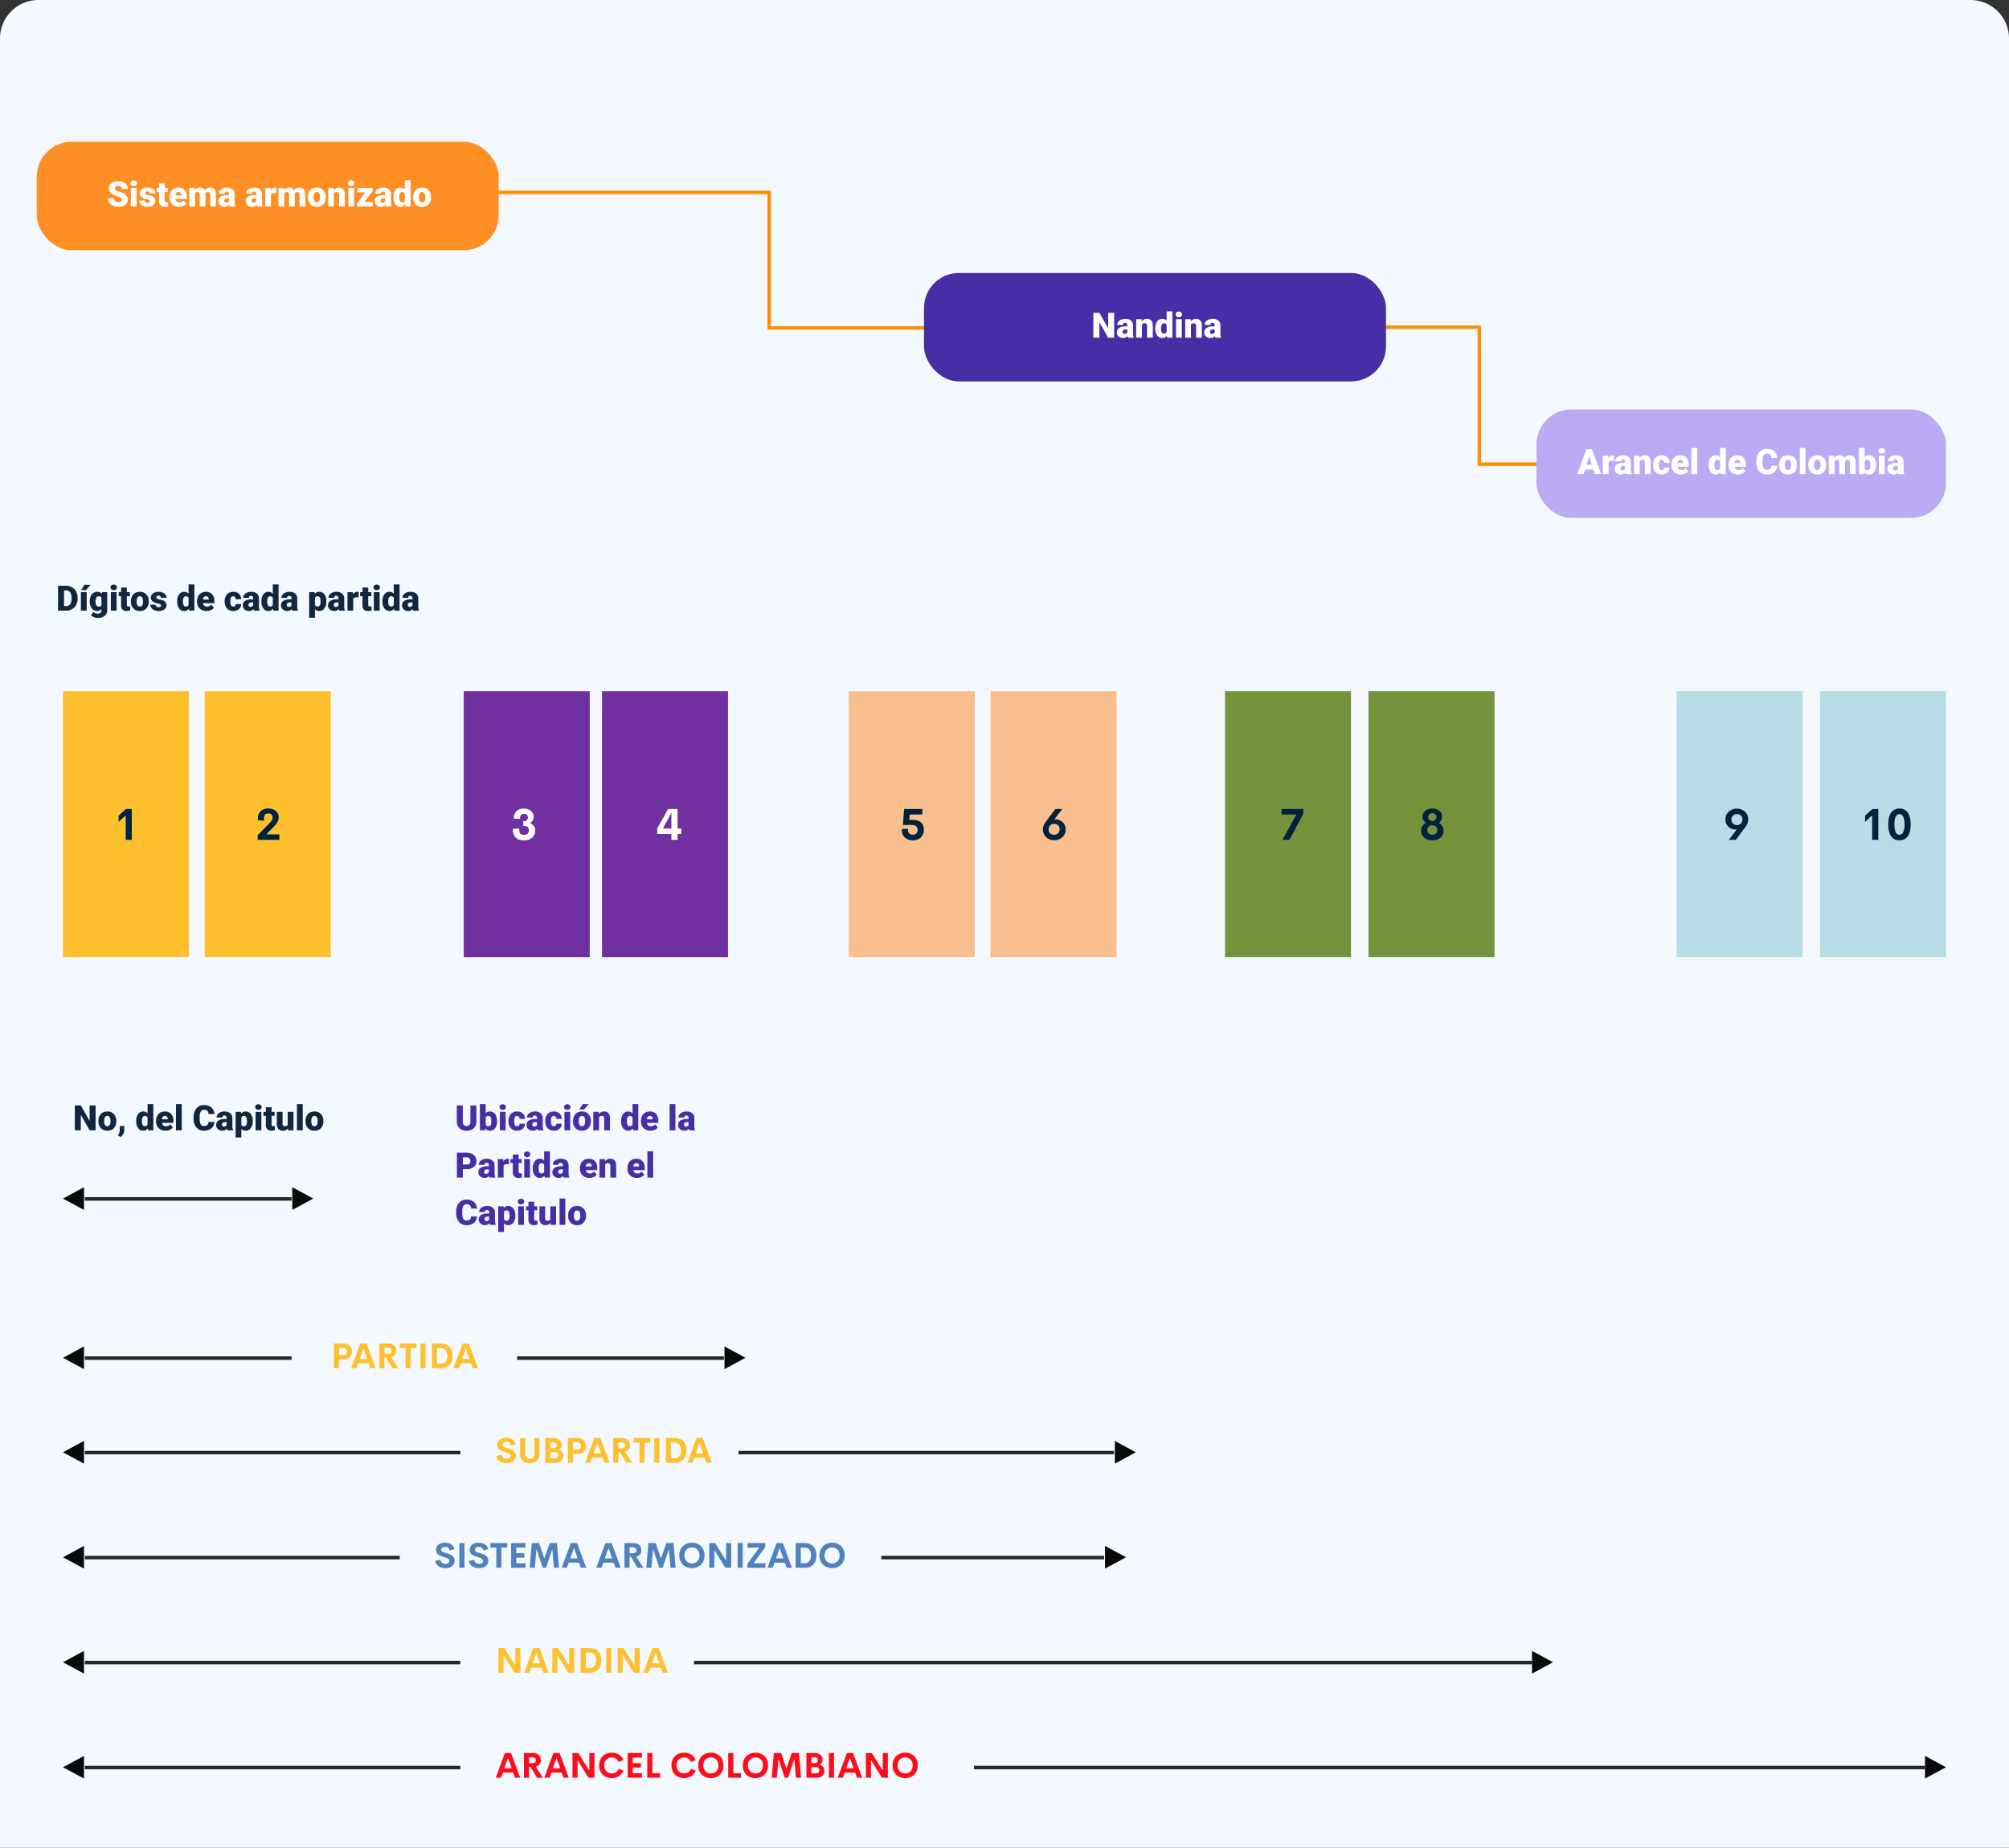 <svg xmlns="http://www.w3.org/2000/svg" width="1148" height="1056" viewBox="0 0 1148 1056">
  <rect x="0" y="0" width="1148" height="1056" fill="#333333" stroke="none"/>
  <g id="Grupo_56562" data-name="Grupo 56562" transform="translate(-226 -3070)">
    <path id="Rectángulo_33583" data-name="Rectángulo 33583" d="M22,0H1126a22,22,0,0,1,22,22V1056a0,0,0,0,1,0,0H0a0,0,0,0,1,0,0V22A22,22,0,0,1,22,0Z" transform="translate(226 3070)" fill="#f3f9ff"/>
    <g id="Grupo_17469" data-name="Grupo 17469" transform="translate(-160 -292)">
      <path id="Trazado_36856" data-name="Trazado 36856" d="M0,0H72V152H0Z" transform="translate(503 3757)" fill="#fec02d"/>
      <path id="Trazado_36704" data-name="Trazado 36704" d="M6458,2154h164.524v77.406H6757" transform="translate(-5797 1318)" fill="none" stroke="#ff8f00" stroke-width="2"/>
      <path id="Trazado_36705" data-name="Trazado 36705" d="M6874,2231h54.332v78.276H7000" transform="translate(-5697 1318)" fill="none" stroke="#ff8f00" stroke-width="2"/>
      <path id="Trazado_36859" data-name="Trazado 36859" d="M0,0H72V152H0Z" transform="translate(422 3757)" fill="#fec02d"/>
      <path id="Trazado_36860" data-name="Trazado 36860" d="M6.982-17.639h3.345V0h-3.5V-14.026L2.771-10.254v-3.613Z" transform="translate(451 3842)" fill="#00223d"/>
      <path id="Trazado_36861" data-name="Trazado 36861" d="M6.14-3.137h7.52V0H1.221V-2.649L8.24-9.814a4.417,4.417,0,0,0,1.526-3.04,2.15,2.15,0,0,0-.629-1.636,2.475,2.475,0,0,0-1.776-.6q-2.5,0-2.5,2.844v1.306l-3.5-.354v-.879a5.5,5.5,0,0,1,1.611-4.242,6.171,6.171,0,0,1,4.37-1.5,6.465,6.465,0,0,1,4.254,1.355,4.567,4.567,0,0,1,1.642,3.723,5.28,5.28,0,0,1-.555,2.417,10.1,10.1,0,0,1-1.764,2.356Z" transform="translate(532 3842)" fill="#00223d"/>
      <path id="Trazado_36862" data-name="Trazado 36862" d="M0,0H72V152H0Z" transform="translate(651 3757)" fill="#7030a0"/>
      <path id="Trazado_36863" data-name="Trazado 36863" d="M0,0H72V152H0Z" transform="translate(730 3757)" fill="#7030a0"/>
      <path id="Trazado_36864" data-name="Trazado 36864" d="M7.434.244q-3.3,0-4.81-1.611A6.988,6.988,0,0,1,1.111-6.3l3.6-.159a12.752,12.752,0,0,0,.055,1.294,4.473,4.473,0,0,0,.22,1,1.791,1.791,0,0,0,.464.751,2.108,2.108,0,0,0,.793.433,3.921,3.921,0,0,0,1.19.159,2.86,2.86,0,0,0,2.081-.708,2.475,2.475,0,0,0,.726-1.855,2.5,2.5,0,0,0-.7-1.91,2.619,2.619,0,0,0-1.868-.653H6.995v-2.734h.635A1.909,1.909,0,0,0,9.088-11.3a2.22,2.22,0,0,0,.58-1.575,1.774,1.774,0,0,0-.635-1.465,2.58,2.58,0,0,0-1.672-.513,2.506,2.506,0,0,0-.952.165,1.776,1.776,0,0,0-.641.421,1.862,1.862,0,0,0-.378.647,3.4,3.4,0,0,0-.183.769A7.679,7.679,0,0,0,5.164-12L1.611-12.17a5.647,5.647,0,0,1,1.514-4.242,5.772,5.772,0,0,1,4.2-1.471,6,6,0,0,1,4.028,1.349,4.224,4.224,0,0,1,1.587,3.351,3.814,3.814,0,0,1-.677,2.271A3.879,3.879,0,0,1,10.718-9.57a4.347,4.347,0,0,1,1.123.5,4.6,4.6,0,0,1,.983.842,3.758,3.758,0,0,1,.726,1.282,5.157,5.157,0,0,1,.269,1.709,4.985,4.985,0,0,1-1.746,3.986A6.885,6.885,0,0,1,7.434.244Z" transform="translate(678 3842)" fill="#fff"/>
      <path id="Trazado_36865" data-name="Trazado 36865" d="M14.294-6.482v3.137H12.17V0H8.655V-3.345H.537V-6.494l6.25-11.145H12.17V-6.482Zm-10.5,0H8.655v-9.045Z" transform="translate(761 3842)" fill="#fff"/>
      <path id="Trazado_36866" data-name="Trazado 36866" d="M0,0H72V152H0Z" transform="translate(871 3757)" fill="#fabf8f"/>
      <path id="Trazado_36867" data-name="Trazado 36867" d="M0,0H72V152H0Z" transform="translate(952 3757)" fill="#fabf8f"/>
      <path id="Trazado_36868" data-name="Trazado 36868" d="M7.117-11.438q6.775,0,6.775,5.566A5.946,5.946,0,0,1,12.183-1.41,6.177,6.177,0,0,1,7.678.256,7.472,7.472,0,0,1,4.523-.4,5.445,5.445,0,0,1,2.234-2.338,5.2,5.2,0,0,1,1.367-5.31a5.488,5.488,0,0,1,.073-.879l3.491-.159a5.16,5.16,0,0,0-.085.781A2.375,2.375,0,0,0,5.64-3.619,2.99,2.99,0,0,0,7.6-2.966a2.709,2.709,0,0,0,2.051-.751,2.8,2.8,0,0,0,.72-2.02A2.515,2.515,0,0,0,9.5-7.8a4.707,4.707,0,0,0-2.954-.72H1.917l.732-9.119H13.062V-14.5H5.811l-.232,3.064Z" transform="translate(900 3842)" fill="#00223d"/>
      <path id="Trazado_36869" data-name="Trazado 36869" d="M13.953-5.92a5.75,5.75,0,0,1-.519,2.478,5.847,5.847,0,0,1-1.428,1.959A6.725,6.725,0,0,1,9.912-.226a6.943,6.943,0,0,1-2.5.458,6.929,6.929,0,0,1-2.545-.47A6.268,6.268,0,0,1,2.8-1.526,5.984,5.984,0,0,1,1.44-3.485a5.968,5.968,0,0,1-.5-2.423A7.331,7.331,0,0,1,2.5-10.217L8-17.639h3.992L7.41-11.67a5.947,5.947,0,0,1,.806-.049,5.75,5.75,0,0,1,2.167.415,5.867,5.867,0,0,1,1.825,1.154A5.338,5.338,0,0,1,13.47-8.313,6.17,6.17,0,0,1,13.953-5.92ZM10.51-6.006a3.013,3.013,0,0,0-.854-2.277,3.108,3.108,0,0,0-2.307-.885,2.979,2.979,0,0,0-2.234.891,3.148,3.148,0,0,0-.891,2.222A3.019,3.019,0,0,0,5.042-3.79a3.032,3.032,0,0,0,2.271.861,3.179,3.179,0,0,0,2.295-.854A2.979,2.979,0,0,0,10.51-6.006Z" transform="translate(981 3842)" fill="#00223d"/>
      <path id="Trazado_36870" data-name="Trazado 36870" d="M0,0H72V152H0Z" transform="translate(1086 3757)" fill="#76923d"/>
      <path id="Trazado_36873" data-name="Trazado 36873" d="M0,0H72V152H0Z" transform="translate(1168 3757)" fill="#76923d"/>
      <path id="Trazado_36874" data-name="Trazado 36874" d="M1.355-17.639H13.77v2.71L5.8,0H1.819l8-14.514H1.355Z" transform="translate(1117 3842)" fill="#00223d"/>
      <path id="Trazado_36875" data-name="Trazado 36875" d="M7.5.244A7.058,7.058,0,0,1,2.887-1.233,4.853,4.853,0,0,1,1.074-5.2a4.944,4.944,0,0,1,.739-2.7A5.062,5.062,0,0,1,3.857-9.729,4.468,4.468,0,0,1,2.4-11.23a3.877,3.877,0,0,1-.531-2A4.137,4.137,0,0,1,3.442-16.6,6.194,6.194,0,0,1,7.5-17.883a6.093,6.093,0,0,1,4,1.288,4.144,4.144,0,0,1,1.569,3.363,3.951,3.951,0,0,1-.513,2,4.505,4.505,0,0,1-1.416,1.508A5.036,5.036,0,0,1,13.159-7.9a4.975,4.975,0,0,1,.732,2.7,5.068,5.068,0,0,1-.842,2.9A5.3,5.3,0,0,1,10.76-.4,7.915,7.915,0,0,1,7.5.244Zm0-11a2.345,2.345,0,0,0,1.672-.659,2.135,2.135,0,0,0,.7-1.611,2.083,2.083,0,0,0-.7-1.587A2.369,2.369,0,0,0,7.5-15.259a2.379,2.379,0,0,0-1.691.647,2.091,2.091,0,0,0-.69,1.587,2.138,2.138,0,0,0,.69,1.617A2.367,2.367,0,0,0,7.5-10.754Zm0,7.849A2.947,2.947,0,0,0,9.558-3.65a2.574,2.574,0,0,0,.818-2,2.5,2.5,0,0,0-.824-1.959A2.968,2.968,0,0,0,7.5-8.35a3,3,0,0,0-2.081.739A2.5,2.5,0,0,0,4.59-5.652a2.565,2.565,0,0,0,.824,2A2.987,2.987,0,0,0,7.5-2.905Z" transform="translate(1197 3842)" fill="#00223d"/>
      <path id="Trazado_36880" data-name="Trazado 36880" d="M0,0H72V152H0Z" transform="translate(1344 3757)" fill="#b6dde7"/>
      <path id="Trazado_36884" data-name="Trazado 36884" d="M0,0H72V152H0Z" transform="translate(1426 3757)" fill="#b6dde7"/>
      <path id="Trazado_36881" data-name="Trazado 36881" d="M7.5-17.871a6.82,6.82,0,0,1,3.29.8,6.019,6.019,0,0,1,2.338,2.209,5.924,5.924,0,0,1,.854,3.131,7.207,7.207,0,0,1-1.575,4.3L6.909,0h-4L7.471-5.969a5.844,5.844,0,0,1-.793.049,5.771,5.771,0,0,1-2.8-.7A5.511,5.511,0,0,1,1.776-8.667a5.782,5.782,0,0,1-.812-3.052,5.656,5.656,0,0,1,1.917-4.4A6.627,6.627,0,0,1,7.5-17.871ZM10.669-11.6a3.014,3.014,0,0,0-.812-2.252,3.011,3.011,0,0,0-2.264-.861,3.172,3.172,0,0,0-2.289.861,2.974,2.974,0,0,0-.909,2.216,3.017,3.017,0,0,0,.854,2.271,3.1,3.1,0,0,0,2.307.891A2.954,2.954,0,0,0,9.79-9.363,3.188,3.188,0,0,0,10.669-11.6Z" transform="translate(1371 3842)" fill="#00223d"/>
      <path id="Trazado_36885" data-name="Trazado 36885" d="M6.982-17.639h3.345V0h-3.5V-14.026L2.771-10.254v-3.613ZM22.412.244A5.5,5.5,0,0,1,17.67-2.039q-1.654-2.283-1.654-6.787t1.648-6.787a5.508,5.508,0,0,1,4.749-2.271,5.5,5.5,0,0,1,4.736,2.271Q28.8-13.342,28.8-8.826T27.142-2.039A5.489,5.489,0,0,1,22.412.244Zm0-3.174A2.319,2.319,0,0,0,24.53-4.376a10.071,10.071,0,0,0,.751-4.449,10,10,0,0,0-.757-4.449,2.324,2.324,0,0,0-2.112-1.447q-2.881,0-2.881,5.9T22.412-2.93Z" transform="translate(1449 3842)" fill="#00223d"/>
      <g id="Grupo_17430" data-name="Grupo 17430" transform="translate(-16.5)">
        <path id="Trazado_36706" data-name="Trazado 36706" d="M6248,2751.188h118.151" transform="translate(-5797 1296)" fill="none" stroke="#272727" stroke-width="2"/>
        <path id="Polígono_9" data-name="Polígono 9" d="M6.5,0,13,12H0Z" transform="translate(581.5 4040.5) rotate(90)" fill="#0a0a0a"/>
        <path id="Polígono_10" data-name="Polígono 10" d="M6.5,0,13,12H0Z" transform="translate(438.5 4053.5) rotate(-90)" fill="#0a0a0a"/>
      </g>
      <path id="Trazado_36876" data-name="Trazado 36876" d="M7.7-14.111A4.247,4.247,0,0,1,10.947-12.8a4.569,4.569,0,0,1,1.23,3.247,4.456,4.456,0,0,1-1.221,3.228A4.324,4.324,0,0,1,7.7-5.059H4.756V0H1.826V-14.111Zm-.488,6.6a2.153,2.153,0,0,0,1.611-.552A2.1,2.1,0,0,0,9.355-9.59,2.081,2.081,0,0,0,8.813-11.1a2.134,2.134,0,0,0-1.606-.562H4.756v4.15ZM22.666,0,21.641-2.91H15.713L14.688,0h-3l5.2-14.111h3.584L25.664,0ZM16.572-5.361h4.209l-2.1-5.986ZM35.234,0,31.563-6.211h-.85V0h-2.93V-14.111H32.9a5.919,5.919,0,0,1,2.051.327,3.546,3.546,0,0,1,1.421.908,3.889,3.889,0,0,1,.8,1.333,4.876,4.876,0,0,1,.269,1.65,3.446,3.446,0,0,1-.771,2.319,3.888,3.888,0,0,1-2.217,1.216L38.7,0ZM30.713-11.68v3.369h1.729q2.2,0,2.2-1.68a1.53,1.53,0,0,0-.537-1.24,2.554,2.554,0,0,0-1.66-.449Zm18.32-2.432v2.578h-3.35V0h-2.9V-11.533H39.414v-2.578ZM51.25,0V-14.111h2.93V0Zm6.572,0V-14.111H62.93a7.962,7.962,0,0,1,2.944.508,5.423,5.423,0,0,1,2.109,1.44,6.266,6.266,0,0,1,1.25,2.222,9.172,9.172,0,0,1,.425,2.881,9.206,9.206,0,0,1-.425,2.891,6.266,6.266,0,0,1-1.25,2.222,5.423,5.423,0,0,1-2.109,1.44A7.962,7.962,0,0,1,62.93,0Zm2.93-2.588h2.031a3.466,3.466,0,0,0,2.852-1.147,5.143,5.143,0,0,0,.938-3.325,5.143,5.143,0,0,0-.937-3.325,3.466,3.466,0,0,0-2.852-1.147H60.752ZM81.143,0,80.117-2.91H74.189L73.164,0h-3l5.2-14.111h3.584L84.141,0ZM75.049-5.361h4.209l-2.1-5.986Z" transform="translate(575 4144)" fill="#fec02d"/>
      <g id="Grupo_17431" data-name="Grupo 17431" transform="translate(-16.5 91)">
        <path id="Trazado_36706-2" data-name="Trazado 36706" d="M6248,2751.188h118.151" transform="translate(-5797 1296)" fill="none" stroke="#272727" stroke-width="2"/>
        <path id="Polígono_10-2" data-name="Polígono 10" d="M6.5,0,13,12H0Z" transform="translate(438.5 4053.5) rotate(-90)" fill="#0a0a0a"/>
      </g>
      <g id="Grupo_17432" data-name="Grupo 17432" transform="translate(230.5 91)">
        <path id="Trazado_36706-3" data-name="Trazado 36706" d="M6248,2751.188h118.151" transform="translate(-5797 1296)" fill="none" stroke="#272727" stroke-width="2"/>
        <path id="Polígono_9-2" data-name="Polígono 9" d="M6.5,0,13,12H0Z" transform="translate(581.5 4040.5) rotate(90)" fill="#0a0a0a"/>
      </g>
      <path id="Trazado_36878" data-name="Trazado 36878" d="M6.514.2A6.818,6.818,0,0,1,2.6-.884a4.328,4.328,0,0,1-1.9-3.022L3.721-4.6a2.571,2.571,0,0,0,.933,1.782,3.1,3.1,0,0,0,1.978.62,2.554,2.554,0,0,0,1.543-.435A1.466,1.466,0,0,0,8.76-3.916a1.37,1.37,0,0,0-.5-1.045,3.254,3.254,0,0,0-.991-.64q-.493-.19-1.587-.522-.146-.049-.215-.068-.557-.176-.9-.293t-.845-.327a5.625,5.625,0,0,1-.82-.41,6.006,6.006,0,0,1-.679-.508,2.66,2.66,0,0,1-.566-.649,3.45,3.45,0,0,1-.342-.811A3.577,3.577,0,0,1,1.182-10.2a3.778,3.778,0,0,1,.659-2.222,4.037,4.037,0,0,1,1.777-1.416,6.469,6.469,0,0,1,2.544-.474A8.036,8.036,0,0,1,8-14.1a6.448,6.448,0,0,1,1.646.63,4.031,4.031,0,0,1,1.313,1.162,4.37,4.37,0,0,1,.747,1.714l-2.832.7a2.294,2.294,0,0,0-2.539-2.021,2.78,2.78,0,0,0-1.572.41,1.39,1.39,0,0,0-.615,1.24q0,.771,1.025,1.25a15.28,15.28,0,0,0,1.963.674q.576.176.938.293t.908.342a6.311,6.311,0,0,1,.889.435,6.576,6.576,0,0,1,.742.542,2.919,2.919,0,0,1,.63.7,3.8,3.8,0,0,1,.386.874,3.653,3.653,0,0,1,.156,1.089A4.278,4.278,0,0,1,11.5-2.471a3.464,3.464,0,0,1-.776,1.2,4.508,4.508,0,0,1-1.167.825A5.661,5.661,0,0,1,8.125.044,8.256,8.256,0,0,1,6.514.2Zm13.2,0a7.3,7.3,0,0,1-2.173-.308A5.114,5.114,0,0,1,15.8-1.035a4.13,4.13,0,0,1-1.177-1.611A5.807,5.807,0,0,1,14.2-4.941v-9.17h2.93v8.77a3.067,3.067,0,0,0,.708,2.236,2.531,2.531,0,0,0,1.88.713,2.555,2.555,0,0,0,1.89-.718,3.043,3.043,0,0,0,.718-2.231v-8.77h2.93v9.17a5.807,5.807,0,0,1-.425,2.295,4.108,4.108,0,0,1-1.182,1.611A5.168,5.168,0,0,1,21.9-.112,7.338,7.338,0,0,1,19.717.2ZM36.191-7.451a3.3,3.3,0,0,1,2.656,3.5,3.789,3.789,0,0,1-1.123,2.9A4.64,4.64,0,0,1,34.424,0H28.613V-14.111h4.57a5.177,5.177,0,0,1,3.452,1.021,3.54,3.54,0,0,1,1.2,2.847,3.32,3.32,0,0,1-.415,1.675A2.733,2.733,0,0,1,36.191-7.451ZM33.213-11.68H31.436v3.32h1.9a1.784,1.784,0,0,0,1.348-.469,1.7,1.7,0,0,0,.449-1.23,1.515,1.515,0,0,0-.488-1.177A2.066,2.066,0,0,0,33.213-11.68Zm.664,9.17a2.25,2.25,0,0,0,1.616-.5,1.694,1.694,0,0,0,.513-1.27,1.774,1.774,0,0,0-.518-1.309,2.29,2.29,0,0,0-1.67-.518H31.436V-2.51Zm13.447-11.6A4.247,4.247,0,0,1,50.576-12.8a4.569,4.569,0,0,1,1.23,3.247,4.456,4.456,0,0,1-1.221,3.228,4.324,4.324,0,0,1-3.262,1.265H44.385V0h-2.93V-14.111Zm-.488,6.6a2.153,2.153,0,0,0,1.611-.552,2.1,2.1,0,0,0,.537-1.528,2.081,2.081,0,0,0-.542-1.509,2.134,2.134,0,0,0-1.606-.562H44.385v4.15ZM62.295,0,61.27-2.91H55.342L54.316,0h-3l5.2-14.111H60.1L65.293,0ZM56.2-5.361H60.41l-2.1-5.986ZM74.863,0,71.191-6.211h-.85V0h-2.93V-14.111h5.117a5.919,5.919,0,0,1,2.051.327A3.546,3.546,0,0,1,76-12.876a3.889,3.889,0,0,1,.8,1.333,4.876,4.876,0,0,1,.269,1.65A3.446,3.446,0,0,1,76.3-7.573a3.888,3.888,0,0,1-2.217,1.216L78.33,0ZM70.342-11.68v3.369H72.07q2.2,0,2.2-1.68a1.53,1.53,0,0,0-.537-1.24,2.554,2.554,0,0,0-1.66-.449Zm18.32-2.432v2.578h-3.35V0h-2.9V-11.533H79.043v-2.578ZM90.879,0V-14.111h2.93V0Zm6.572,0V-14.111h5.107a7.962,7.962,0,0,1,2.944.508,5.423,5.423,0,0,1,2.109,1.44,6.266,6.266,0,0,1,1.25,2.222,9.172,9.172,0,0,1,.425,2.881,9.206,9.206,0,0,1-.425,2.891,6.266,6.266,0,0,1-1.25,2.222A5.423,5.423,0,0,1,105.5-.508,7.962,7.962,0,0,1,102.559,0Zm2.93-2.588h2.031a3.466,3.466,0,0,0,2.852-1.147,5.143,5.143,0,0,0,.938-3.325,5.143,5.143,0,0,0-.937-3.325,3.466,3.466,0,0,0-2.852-1.147h-2.031ZM120.771,0l-1.025-2.91h-5.928L112.793,0h-3l5.2-14.111h3.584L123.77,0Zm-6.094-5.361h4.209l-2.1-5.986Z" transform="translate(669 4198)" fill="#fec02d"/>
      <g id="Grupo_17433" data-name="Grupo 17433" transform="translate(-16.5 145)">
        <path id="Trazado_36706-4" data-name="Trazado 36706" d="M6248,2751.188h214.552" transform="translate(-5797 1296)" fill="none" stroke="#272727" stroke-width="2"/>
        <path id="Polígono_10-3" data-name="Polígono 10" d="M6.5,0,13,12H0Z" transform="translate(438.5 4053.5) rotate(-90)" fill="#0a0a0a"/>
      </g>
      <g id="Grupo_17434" data-name="Grupo 17434" transform="translate(808 4185.5)">
        <path id="Trazado_36706-5" data-name="Trazado 36706" d="M6462.552,2751.188H6248" transform="translate(-6248 -2744.5)" fill="none" stroke="#272727" stroke-width="2"/>
        <path id="Polígono_10-4" data-name="Polígono 10" d="M6.5,0,13,12H0Z" transform="translate(227.052) rotate(90)" fill="#0a0a0a"/>
      </g>
      <path id="Trazado_36882" data-name="Trazado 36882" d="M6.514.2A6.818,6.818,0,0,1,2.6-.884a4.328,4.328,0,0,1-1.9-3.022L3.721-4.6a2.571,2.571,0,0,0,.933,1.782,3.1,3.1,0,0,0,1.978.62,2.554,2.554,0,0,0,1.543-.435A1.466,1.466,0,0,0,8.76-3.916a1.37,1.37,0,0,0-.5-1.045,3.254,3.254,0,0,0-.991-.64q-.493-.19-1.587-.522-.146-.049-.215-.068-.557-.176-.9-.293t-.845-.327a5.625,5.625,0,0,1-.82-.41,6.006,6.006,0,0,1-.679-.508,2.66,2.66,0,0,1-.566-.649,3.45,3.45,0,0,1-.342-.811A3.577,3.577,0,0,1,1.182-10.2a3.778,3.778,0,0,1,.659-2.222,4.037,4.037,0,0,1,1.777-1.416,6.469,6.469,0,0,1,2.544-.474A8.036,8.036,0,0,1,8-14.1a6.448,6.448,0,0,1,1.646.63,4.031,4.031,0,0,1,1.313,1.162,4.37,4.37,0,0,1,.747,1.714l-2.832.7a2.294,2.294,0,0,0-2.539-2.021,2.78,2.78,0,0,0-1.572.41,1.39,1.39,0,0,0-.615,1.24q0,.771,1.025,1.25a15.28,15.28,0,0,0,1.963.674q.576.176.938.293t.908.342a6.311,6.311,0,0,1,.889.435,6.576,6.576,0,0,1,.742.542,2.919,2.919,0,0,1,.63.7,3.8,3.8,0,0,1,.386.874,3.653,3.653,0,0,1,.156,1.089A4.278,4.278,0,0,1,11.5-2.471a3.464,3.464,0,0,1-.776,1.2,4.508,4.508,0,0,1-1.167.825A5.661,5.661,0,0,1,8.125.044,8.256,8.256,0,0,1,6.514.2ZM14.492,0V-14.111h2.93V0Zm11.26.2A6.818,6.818,0,0,1,21.836-.884a4.328,4.328,0,0,1-1.9-3.022L22.959-4.6a2.571,2.571,0,0,0,.933,1.782,3.1,3.1,0,0,0,1.978.62,2.554,2.554,0,0,0,1.543-.435A1.466,1.466,0,0,0,28-3.916a1.37,1.37,0,0,0-.5-1.045,3.254,3.254,0,0,0-.991-.64q-.493-.19-1.587-.522-.146-.049-.215-.068-.557-.176-.9-.293t-.845-.327a5.625,5.625,0,0,1-.82-.41,6.006,6.006,0,0,1-.679-.508,2.66,2.66,0,0,1-.566-.649,3.45,3.45,0,0,1-.342-.811A3.577,3.577,0,0,1,20.42-10.2a3.778,3.778,0,0,1,.659-2.222,4.037,4.037,0,0,1,1.777-1.416,6.469,6.469,0,0,1,2.544-.474,8.036,8.036,0,0,1,1.841.205,6.448,6.448,0,0,1,1.646.63A4.031,4.031,0,0,1,30.2-12.31a4.37,4.37,0,0,1,.747,1.714l-2.832.7a2.294,2.294,0,0,0-2.539-2.021A2.78,2.78,0,0,0,24-11.5a1.39,1.39,0,0,0-.615,1.24q0,.771,1.025,1.25a15.28,15.28,0,0,0,1.963.674q.576.176.938.293t.908.342a6.311,6.311,0,0,1,.889.435,6.576,6.576,0,0,1,.742.542,2.919,2.919,0,0,1,.63.7,3.8,3.8,0,0,1,.386.874,3.653,3.653,0,0,1,.156,1.089,4.278,4.278,0,0,1-.283,1.592,3.464,3.464,0,0,1-.776,1.2A4.508,4.508,0,0,1,28.8-.444a5.661,5.661,0,0,1-1.436.488A8.256,8.256,0,0,1,25.752.2Zm16.1-14.307v2.578h-3.35V0h-2.9V-11.533H32.236v-2.578Zm10.4,2.578H47.021v3.2H51.66v2.549H47.021v3.193h5.234V0H44.072V-14.111h8.184ZM71.445,0h-2.92L67.6-10.635,64.023,0H62.129L58.555-10.635,57.617,0h-2.93l1.182-14.111h4.18l3.008,8.857L66.1-14.111h4.18Zm12.51,0L82.93-2.91H77L75.977,0h-3l5.2-14.111h3.584L86.953,0ZM77.861-5.361H82.07l-2.1-5.986ZM103.711,0l-1.025-2.91H96.758L95.732,0h-3l5.2-14.111h3.584L106.709,0ZM97.617-5.361h4.209l-2.1-5.986ZM116.279,0l-3.672-6.211h-.85V0h-2.93V-14.111h5.117a5.919,5.919,0,0,1,2.051.327,3.546,3.546,0,0,1,1.421.908,3.889,3.889,0,0,1,.8,1.333,4.876,4.876,0,0,1,.269,1.65,3.446,3.446,0,0,1-.771,2.319A3.888,3.888,0,0,1,115.5-6.357L119.746,0Zm-4.521-11.68v3.369h1.729q2.2,0,2.2-1.68a1.53,1.53,0,0,0-.537-1.24,2.554,2.554,0,0,0-1.66-.449ZM138.066,0h-2.92l-.928-10.635L130.645,0H128.75l-3.574-10.635L124.238,0h-2.93l1.182-14.111h4.18l3.008,8.857,3.047-8.857h4.18Zm9.316.2a7.671,7.671,0,0,1-3.706-.884A6.407,6.407,0,0,1,141.1-3.232a7.651,7.651,0,0,1-.937-3.828,7.644,7.644,0,0,1,.938-3.833,6.382,6.382,0,0,1,2.573-2.534,7.705,7.705,0,0,1,3.706-.879,7.677,7.677,0,0,1,3.7.879,6.391,6.391,0,0,1,2.568,2.534,7.644,7.644,0,0,1,.938,3.833,7.651,7.651,0,0,1-.937,3.828,6.407,6.407,0,0,1-2.573,2.544A7.65,7.65,0,0,1,147.383.2ZM144.3-3.721a4.145,4.145,0,0,0,3.086,1.23,4.136,4.136,0,0,0,3.086-1.235,4.558,4.558,0,0,0,1.211-3.335,4.528,4.528,0,0,0-1.211-3.32,4.145,4.145,0,0,0-3.086-1.23,4.145,4.145,0,0,0-3.086,1.23,4.528,4.528,0,0,0-1.211,3.32A4.575,4.575,0,0,0,144.3-3.721Zm22.627-10.391h2.92V0h-3.389l-6.25-10.088V0h-2.92V-14.111h3.35l6.289,10.029ZM173.5,0V-14.111h2.93V0Zm9.141-2.588h6.777V0H179.131V-2.314l6.689-9.219h-6.68v-2.578h10.146V-11.8ZM201.543,0l-1.025-2.91H194.59L193.564,0h-3l5.2-14.111h3.584L204.541,0Zm-6.094-5.361h4.209l-2.1-5.986ZM206.66,0V-14.111h5.107a7.962,7.962,0,0,1,2.944.508,5.423,5.423,0,0,1,2.109,1.44,6.266,6.266,0,0,1,1.25,2.222,9.172,9.172,0,0,1,.425,2.881,9.206,9.206,0,0,1-.425,2.891,6.266,6.266,0,0,1-1.25,2.222,5.423,5.423,0,0,1-2.109,1.44A7.962,7.962,0,0,1,211.768,0Zm2.93-2.588h2.031a3.466,3.466,0,0,0,2.852-1.147,5.143,5.143,0,0,0,.938-3.325,5.143,5.143,0,0,0-.937-3.325,3.466,3.466,0,0,0-2.852-1.147H209.59ZM227.49.2a7.671,7.671,0,0,1-3.706-.884,6.407,6.407,0,0,1-2.573-2.544,7.651,7.651,0,0,1-.937-3.828,7.644,7.644,0,0,1,.938-3.833,6.382,6.382,0,0,1,2.573-2.534,7.705,7.705,0,0,1,3.706-.879,7.677,7.677,0,0,1,3.7.879,6.391,6.391,0,0,1,2.568,2.534,7.644,7.644,0,0,1,.938,3.833,7.651,7.651,0,0,1-.937,3.828,6.407,6.407,0,0,1-2.573,2.544A7.65,7.65,0,0,1,227.49.2ZM224.4-3.721a4.145,4.145,0,0,0,3.086,1.23,4.136,4.136,0,0,0,3.086-1.235,4.558,4.558,0,0,0,1.211-3.335,4.528,4.528,0,0,0-1.211-3.32,4.145,4.145,0,0,0-3.086-1.23,4.145,4.145,0,0,0-3.086,1.23,4.528,4.528,0,0,0-1.211,3.32A4.575,4.575,0,0,0,224.4-3.721Z" transform="translate(634 4258)" fill="#4f81bd"/>
      <g id="Grupo_17435" data-name="Grupo 17435" transform="translate(-16.5 205)">
        <path id="Trazado_36706-6" data-name="Trazado 36706" d="M6248,2751.188h179.927" transform="translate(-5797 1296)" fill="none" stroke="#272727" stroke-width="2"/>
        <path id="Polígono_10-5" data-name="Polígono 10" d="M6.5,0,13,12H0Z" transform="translate(438.5 4053.5) rotate(-90)" fill="#0a0a0a"/>
      </g>
      <g id="Grupo_17436" data-name="Grupo 17436" transform="translate(837 4245.5)">
        <path id="Trazado_36706-7" data-name="Trazado 36706" d="M6375.329,2751.188H6248" transform="translate(-6195.401 -2744.5)" fill="none" stroke="#272727" stroke-width="2"/>
        <path id="Polígono_10-6" data-name="Polígono 10" d="M6.5,0,13,12H0Z" transform="translate(192.427) rotate(90)" fill="#0a0a0a"/>
      </g>
      <path id="Trazado_36883" data-name="Trazado 36883" d="M11.465-14.111h2.92V0H11L4.746-10.088V0H1.826V-14.111h3.35L11.465-4.082ZM27.48,0,26.455-2.91H20.527L19.5,0h-3l5.2-14.111h3.584L30.479,0ZM21.387-5.361H25.6l-2.1-5.986Zm20.85-8.75h2.92V0H41.768l-6.25-10.088V0H32.6V-14.111h3.35L42.236-4.082ZM48.809,0V-14.111h5.107a7.962,7.962,0,0,1,2.944.508,5.423,5.423,0,0,1,2.109,1.44,6.266,6.266,0,0,1,1.25,2.222,9.172,9.172,0,0,1,.425,2.881A9.206,9.206,0,0,1,60.22-4.17a6.266,6.266,0,0,1-1.25,2.222A5.423,5.423,0,0,1,56.86-.508,7.962,7.962,0,0,1,53.916,0Zm2.93-2.588H53.77a3.466,3.466,0,0,0,2.852-1.147,5.143,5.143,0,0,0,.938-3.325,5.143,5.143,0,0,0-.937-3.325,3.466,3.466,0,0,0-2.852-1.147H51.738ZM63.389,0V-14.111h2.93V0ZM79.6-14.111h2.92V0H79.131l-6.25-10.088V0h-2.92V-14.111h3.35L79.6-4.082ZM95.615,0,94.59-2.91H88.662L87.637,0h-3l5.2-14.111h3.584L98.613,0ZM89.521-5.361H93.73l-2.1-5.986Z" transform="translate(669 4318)" fill="#fec02d"/>
      <g id="Grupo_17437" data-name="Grupo 17437" transform="translate(-16.5 265)">
        <path id="Trazado_36706-8" data-name="Trazado 36706" d="M6248,2751.188h214.552" transform="translate(-5797 1296)" fill="none" stroke="#272727" stroke-width="2"/>
        <path id="Polígono_10-7" data-name="Polígono 10" d="M6.5,0,13,12H0Z" transform="translate(438.5 4053.5) rotate(-90)" fill="#0a0a0a"/>
      </g>
      <g id="Grupo_17438" data-name="Grupo 17438" transform="translate(900 4305.5)">
        <path id="Trazado_36706-9" data-name="Trazado 36706" d="M6726.886,2751.188H6248" transform="translate(-6365.459 -2744.5)" fill="none" stroke="#272727" stroke-width="2"/>
        <path id="Polígono_10-8" data-name="Polígono 10" d="M6.5,0,13,12H0Z" transform="translate(373.427) rotate(90)" fill="#0a0a0a"/>
      </g>
      <path id="Trazado_36886" data-name="Trazado 36886" d="M11.27,0,10.244-2.91H4.316L3.291,0h-3l5.2-14.111H9.072L14.268,0ZM5.176-5.361H9.385l-2.1-5.986ZM23.838,0,20.166-6.211h-.85V0h-2.93V-14.111H21.5a5.919,5.919,0,0,1,2.051.327,3.546,3.546,0,0,1,1.421.908,3.889,3.889,0,0,1,.8,1.333,4.876,4.876,0,0,1,.269,1.65,3.446,3.446,0,0,1-.771,2.319,3.888,3.888,0,0,1-2.217,1.216L27.3,0ZM19.316-11.68v3.369h1.729q2.2,0,2.2-1.68a1.53,1.53,0,0,0-.537-1.24,2.554,2.554,0,0,0-1.66-.449ZM39.014,0,37.988-2.91H32.061L31.035,0h-3l5.2-14.111h3.584L42.012,0ZM32.92-5.361h4.209l-2.1-5.986Zm20.85-8.75h2.92V0H53.3l-6.25-10.088V0h-2.92V-14.111h3.35L53.77-4.082ZM66.592.2a7.877,7.877,0,0,1-2.876-.518,6.763,6.763,0,0,1-2.29-1.445,6.515,6.515,0,0,1-1.5-2.295,8,8,0,0,1-.547-3,7.644,7.644,0,0,1,.938-3.833,6.382,6.382,0,0,1,2.573-2.534,7.705,7.705,0,0,1,3.706-.879,7.488,7.488,0,0,1,4.141,1.143,6.255,6.255,0,0,1,2.529,3.145l-2.734,1a3.865,3.865,0,0,0-1.514-1.9,4.323,4.323,0,0,0-2.422-.684,4.145,4.145,0,0,0-3.086,1.23,4.528,4.528,0,0,0-1.211,3.32,4.534,4.534,0,0,0,1.216,3.325A4.14,4.14,0,0,0,66.592-2.5a4.307,4.307,0,0,0,2.417-.688A3.883,3.883,0,0,0,70.527-5.1l2.734,1A6.28,6.28,0,0,1,70.732-.952,7.464,7.464,0,0,1,66.592.2ZM83.848-11.533H78.613v3.2h4.639v2.549H78.613v3.193h5.234V0H75.664V-14.111h8.184Zm5.947,8.945h4.424V0H86.865V-14.111h2.93ZM107.9.2a7.877,7.877,0,0,1-2.876-.518,6.763,6.763,0,0,1-2.29-1.445,6.515,6.515,0,0,1-1.5-2.295,8,8,0,0,1-.547-3,7.644,7.644,0,0,1,.938-3.833,6.383,6.383,0,0,1,2.573-2.534,7.705,7.705,0,0,1,3.706-.879,7.488,7.488,0,0,1,4.141,1.143,6.255,6.255,0,0,1,2.529,3.145l-2.734,1a3.865,3.865,0,0,0-1.514-1.9,4.323,4.323,0,0,0-2.422-.684,4.145,4.145,0,0,0-3.086,1.23,4.528,4.528,0,0,0-1.211,3.32,4.534,4.534,0,0,0,1.216,3.325A4.14,4.14,0,0,0,107.9-2.5a4.307,4.307,0,0,0,2.417-.688A3.883,3.883,0,0,0,111.836-5.1l2.734,1a6.28,6.28,0,0,1-2.529,3.149A7.464,7.464,0,0,1,107.9.2Zm15.322,0a7.671,7.671,0,0,1-3.706-.884,6.407,6.407,0,0,1-2.573-2.544,7.651,7.651,0,0,1-.937-3.828,7.644,7.644,0,0,1,.938-3.833,6.383,6.383,0,0,1,2.573-2.534,7.705,7.705,0,0,1,3.706-.879,7.677,7.677,0,0,1,3.7.879,6.391,6.391,0,0,1,2.568,2.534,7.644,7.644,0,0,1,.938,3.833,7.651,7.651,0,0,1-.937,3.828,6.407,6.407,0,0,1-2.573,2.544A7.65,7.65,0,0,1,123.223.2Zm-3.086-3.916a4.145,4.145,0,0,0,3.086,1.23,4.136,4.136,0,0,0,3.086-1.235,4.558,4.558,0,0,0,1.211-3.335,4.528,4.528,0,0,0-1.211-3.32,4.145,4.145,0,0,0-3.086-1.23,4.145,4.145,0,0,0-3.086,1.23,4.528,4.528,0,0,0-1.211,3.32A4.575,4.575,0,0,0,120.137-3.721Zm15.918,1.133h4.424V0h-7.354V-14.111h2.93ZM148.682.2a7.671,7.671,0,0,1-3.706-.884A6.407,6.407,0,0,1,142.4-3.232a7.651,7.651,0,0,1-.937-3.828,7.644,7.644,0,0,1,.938-3.833,6.382,6.382,0,0,1,2.573-2.534,7.705,7.705,0,0,1,3.706-.879,7.677,7.677,0,0,1,3.7.879,6.391,6.391,0,0,1,2.568,2.534,7.644,7.644,0,0,1,.938,3.833,7.651,7.651,0,0,1-.937,3.828,6.407,6.407,0,0,1-2.573,2.544A7.65,7.65,0,0,1,148.682.2ZM145.6-3.721a4.145,4.145,0,0,0,3.086,1.23,4.136,4.136,0,0,0,3.086-1.235,4.558,4.558,0,0,0,1.211-3.335,4.528,4.528,0,0,0-1.211-3.32,4.145,4.145,0,0,0-3.086-1.23,4.145,4.145,0,0,0-3.086,1.23,4.528,4.528,0,0,0-1.211,3.32A4.575,4.575,0,0,0,145.6-3.721ZM174.756,0h-2.92l-.928-10.635L167.334,0h-1.895l-3.574-10.635L160.928,0H158l1.182-14.111h4.18l3.008,8.857,3.047-8.857h4.18ZM185.4-7.451a3.3,3.3,0,0,1,2.656,3.5,3.789,3.789,0,0,1-1.123,2.9,4.64,4.64,0,0,1-3.3,1.06h-5.811V-14.111h4.57a5.177,5.177,0,0,1,3.452,1.021,3.54,3.54,0,0,1,1.2,2.847,3.32,3.32,0,0,1-.415,1.675A2.733,2.733,0,0,1,185.4-7.451Zm-2.979-4.229h-1.777v3.32h1.9a1.784,1.784,0,0,0,1.348-.469,1.7,1.7,0,0,0,.449-1.23,1.515,1.515,0,0,0-.488-1.177A2.066,2.066,0,0,0,182.422-11.68Zm.664,9.17a2.25,2.25,0,0,0,1.616-.5,1.694,1.694,0,0,0,.513-1.27,1.774,1.774,0,0,0-.518-1.309,2.29,2.29,0,0,0-1.67-.518h-2.383V-2.51ZM190.664,0V-14.111h2.93V0ZM206.68,0l-1.025-2.91h-5.928L198.7,0h-3l5.2-14.111h3.584L209.678,0Zm-6.094-5.361h4.209l-2.1-5.986Zm20.85-8.75h2.92V0h-3.389l-6.25-10.088V0H211.8V-14.111h3.35l6.289,10.029ZM234.258.2a7.671,7.671,0,0,1-3.706-.884,6.407,6.407,0,0,1-2.573-2.544,7.651,7.651,0,0,1-.937-3.828,7.644,7.644,0,0,1,.938-3.833,6.382,6.382,0,0,1,2.573-2.534,7.705,7.705,0,0,1,3.706-.879,7.677,7.677,0,0,1,3.7.879,6.391,6.391,0,0,1,2.568,2.534,7.644,7.644,0,0,1,.938,3.833,7.651,7.651,0,0,1-.937,3.828,6.407,6.407,0,0,1-2.573,2.544A7.65,7.65,0,0,1,234.258.2Zm-3.086-3.916a4.145,4.145,0,0,0,3.086,1.23,4.136,4.136,0,0,0,3.086-1.235,4.558,4.558,0,0,0,1.211-3.335,4.528,4.528,0,0,0-1.211-3.32,4.145,4.145,0,0,0-3.086-1.23,4.145,4.145,0,0,0-3.086,1.23,4.528,4.528,0,0,0-1.211,3.32A4.575,4.575,0,0,0,231.172-3.721Z" transform="translate(669 4378)" fill="#fd0d1b"/>
      <g id="Grupo_17439" data-name="Grupo 17439" transform="translate(-16.5 325)">
        <path id="Trazado_36706-10" data-name="Trazado 36706" d="M6248,2751.188h214.552" transform="translate(-5797 1296)" fill="none" stroke="#272727" stroke-width="2"/>
        <path id="Polígono_10-9" data-name="Polígono 10" d="M6.5,0,13,12H0Z" transform="translate(438.5 4053.5) rotate(-90)" fill="#0a0a0a"/>
      </g>
      <g id="Grupo_17440" data-name="Grupo 17440" transform="translate(1060 4365.5)">
        <path id="Trazado_36706-11" data-name="Trazado 36706" d="M6791.46,2751.188H6248" transform="translate(-6365.459 -2744.5)" fill="none" stroke="#272727" stroke-width="2"/>
        <path id="Polígono_10-10" data-name="Polígono 10" d="M6.5,0,13,12H0Z" transform="translate(438) rotate(90)" fill="#0a0a0a"/>
      </g>
      <rect id="Rectángulo_33846" data-name="Rectángulo 33846" width="264" height="62" rx="20" transform="translate(407 3443)" fill="#fd8f25"/>
      <rect id="Rectángulo_33847" data-name="Rectángulo 33847" width="264" height="62" rx="20" transform="translate(914 3518)" fill="#472ea6"/>
      <rect id="Rectángulo_33848" data-name="Rectángulo 33848" width="234" height="62" rx="20" transform="translate(1264 3596)" fill="#bbabf5"/>
    </g>
    <path id="Trazado_125824" data-name="Trazado 125824" d="M21.581,15.221a1.408,1.408,0,0,0-.532-1.172,6.615,6.615,0,0,0-1.87-.869,17.942,17.942,0,0,1-2.187-.869q-2.764-1.357-2.764-3.73A3.345,3.345,0,0,1,14.916,6.5a4.453,4.453,0,0,1,1.948-1.406,7.582,7.582,0,0,1,2.832-.5,6.632,6.632,0,0,1,2.749.547,4.352,4.352,0,0,1,1.89,1.558A4.068,4.068,0,0,1,25.009,9H21.591a1.719,1.719,0,0,0-.532-1.348,2.075,2.075,0,0,0-1.44-.479,2.339,2.339,0,0,0-1.45.405A1.193,1.193,0,0,0,18.222,9.6a7.389,7.389,0,0,0,2.061.918A12.623,12.623,0,0,1,22.7,11.539a4.07,4.07,0,0,1,2.3,3.662,3.472,3.472,0,0,1-1.406,2.93A6.255,6.255,0,0,1,19.745,19.2a7.653,7.653,0,0,1-3.13-.62,4.719,4.719,0,0,1-2.109-1.7,4.428,4.428,0,0,1-.708-2.485h3.438a2.181,2.181,0,0,0,.591,1.685,2.793,2.793,0,0,0,1.919.542,2.206,2.206,0,0,0,1.343-.366A1.209,1.209,0,0,0,21.581,15.221ZM30.087,19h-3.3V8.434h3.3Zm-3.5-13.3A1.482,1.482,0,0,1,27.1,4.54a2.149,2.149,0,0,1,2.637,0A1.482,1.482,0,0,1,30.243,5.7a1.482,1.482,0,0,1-.508,1.159,2.149,2.149,0,0,1-2.637,0A1.482,1.482,0,0,1,26.591,5.7ZM37.646,16.031a.76.76,0,0,0-.439-.674,6.685,6.685,0,0,0-1.67-.527,7.615,7.615,0,0,1-2.031-.718,3.4,3.4,0,0,1-1.221-1.079,2.577,2.577,0,0,1-.42-1.455,2.92,2.92,0,0,1,1.2-2.4,4.948,4.948,0,0,1,3.145-.942,5.482,5.482,0,0,1,3.359.947,2.962,2.962,0,0,1,1.27,2.49h-3.3q0-1.27-1.338-1.27a1.326,1.326,0,0,0-.869.288.892.892,0,0,0-.352.718.819.819,0,0,0,.43.713,4.06,4.06,0,0,0,1.372.449,11.857,11.857,0,0,1,1.655.42,3.007,3.007,0,0,1,2.383,2.939,2.767,2.767,0,0,1-1.284,2.354,5.632,5.632,0,0,1-3.325.908,5.747,5.747,0,0,1-2.422-.488,4.05,4.05,0,0,1-1.66-1.328,3.007,3.007,0,0,1-.6-1.768h3.076a1.272,1.272,0,0,0,.488,1.069,2.009,2.009,0,0,0,1.2.337,1.58,1.58,0,0,0,1.011-.273A.875.875,0,0,0,37.646,16.031ZM46.19,5.807V8.434h1.738v2.285H46.19v4.834a1.234,1.234,0,0,0,.215.83,1.152,1.152,0,0,0,.85.234,4.828,4.828,0,0,0,.82-.059v2.354a6.074,6.074,0,0,1-1.855.283,3.448,3.448,0,0,1-2.51-.8,3.282,3.282,0,0,1-.811-2.432V10.719H41.552V8.434H42.9V5.807ZM54.335,19.2a5.432,5.432,0,0,1-3.936-1.45,5.008,5.008,0,0,1-1.5-3.774V13.7a6.489,6.489,0,0,1,.6-2.861,4.395,4.395,0,0,1,1.753-1.919,5.292,5.292,0,0,1,2.734-.679A4.574,4.574,0,0,1,57.5,9.62a5.43,5.43,0,0,1,1.289,3.853v1.279H52.245a2.372,2.372,0,0,0,.771,1.4,2.3,2.3,0,0,0,1.543.508A2.958,2.958,0,0,0,57,15.563l1.5,1.777a4.2,4.2,0,0,1-1.743,1.353A5.891,5.891,0,0,1,54.335,19.2Zm-.371-8.418q-1.445,0-1.719,1.914h3.32v-.254a1.63,1.63,0,0,0-.4-1.226A1.593,1.593,0,0,0,53.964,10.777Zm9.258-2.344.107,1.24a3.633,3.633,0,0,1,3.018-1.436A2.675,2.675,0,0,1,69.052,9.83a3.517,3.517,0,0,1,3.105-1.592q3.213,0,3.3,3.887V19h-3.3V12.33a2.014,2.014,0,0,0-.273-1.182,1.164,1.164,0,0,0-1-.371,1.559,1.559,0,0,0-1.455.869l.01.137V19h-3.3V12.35a2.117,2.117,0,0,0-.264-1.2,1.161,1.161,0,0,0-1.006-.371,1.578,1.578,0,0,0-1.445.869V19H60.136V8.434ZM83.29,19a3.716,3.716,0,0,1-.312-.947A3.06,3.06,0,0,1,80.438,19.2a3.749,3.749,0,0,1-2.539-.9,2.875,2.875,0,0,1-1.045-2.271,2.955,2.955,0,0,1,1.27-2.6,6.468,6.468,0,0,1,3.691-.879h1.016v-.559q0-1.462-1.26-1.462A1.03,1.03,0,0,0,80.4,11.681H77.108a2.95,2.95,0,0,1,1.3-2.487,5.479,5.479,0,0,1,3.325-.956,4.8,4.8,0,0,1,3.193.986,3.429,3.429,0,0,1,1.2,2.705v4.678a4.79,4.79,0,0,0,.449,2.227V19Zm-2.061-2.148a1.836,1.836,0,0,0,1.021-.264,1.653,1.653,0,0,0,.581-.6V14.3h-.957q-1.719,0-1.719,1.543a.942.942,0,0,0,.3.728A1.1,1.1,0,0,0,81.229,16.852ZM98.886,19a3.716,3.716,0,0,1-.312-.947A3.06,3.06,0,0,1,96.034,19.2a3.749,3.749,0,0,1-2.539-.9,2.875,2.875,0,0,1-1.045-2.271,2.955,2.955,0,0,1,1.27-2.6,6.468,6.468,0,0,1,3.691-.879h1.016v-.559q0-1.462-1.26-1.462A1.03,1.03,0,0,0,96,11.681H92.7a2.95,2.95,0,0,1,1.3-2.487,5.479,5.479,0,0,1,3.325-.956,4.8,4.8,0,0,1,3.193.986,3.429,3.429,0,0,1,1.2,2.705v4.678a4.79,4.79,0,0,0,.449,2.227V19Zm-2.061-2.148a1.836,1.836,0,0,0,1.021-.264,1.653,1.653,0,0,0,.581-.6V14.3H97.47q-1.719,0-1.719,1.543a.942.942,0,0,0,.3.728A1.1,1.1,0,0,0,96.825,16.852Zm13.115-5.439-1.084-.078a1.947,1.947,0,0,0-1.992.977V19h-3.291V8.434h3.086l.107,1.357a2.548,2.548,0,0,1,2.314-1.553,3.209,3.209,0,0,1,.918.117Zm4.3-2.979.107,1.24a3.633,3.633,0,0,1,3.018-1.436,2.675,2.675,0,0,1,2.705,1.592,3.517,3.517,0,0,1,3.105-1.592q3.213,0,3.3,3.887V19h-3.3V12.33a2.014,2.014,0,0,0-.273-1.182,1.164,1.164,0,0,0-1-.371,1.559,1.559,0,0,0-1.455.869l.01.137V19h-3.3V12.35a2.117,2.117,0,0,0-.264-1.2,1.161,1.161,0,0,0-1.006-.371,1.578,1.578,0,0,0-1.445.869V19h-3.291V8.434Zm13.7,5.186a6.236,6.236,0,0,1,.615-2.817,4.4,4.4,0,0,1,1.768-1.9,5.323,5.323,0,0,1,2.705-.664,4.858,4.858,0,0,1,3.74,1.47,5.64,5.64,0,0,1,1.367,4v.117a5.472,5.472,0,0,1-1.372,3.921,4.871,4.871,0,0,1-3.716,1.45,4.927,4.927,0,0,1-3.623-1.353,5.29,5.29,0,0,1-1.475-3.667Zm3.291.205a3.932,3.932,0,0,0,.459,2.148,1.529,1.529,0,0,0,1.357.684q1.758,0,1.8-2.705v-.332q0-2.842-1.816-2.842-1.65,0-1.787,2.451Zm11.377-5.391.107,1.24a3.583,3.583,0,0,1,3.018-1.436,3.015,3.015,0,0,1,2.466.986,4.7,4.7,0,0,1,.845,2.969V19h-3.3V12.33a1.783,1.783,0,0,0-.322-1.177,1.491,1.491,0,0,0-1.172-.376,1.569,1.569,0,0,0-1.436.762V19h-3.291V8.434ZM154.335,19h-3.3V8.434h3.3Zm-3.5-13.3a1.482,1.482,0,0,1,.508-1.159,2.149,2.149,0,0,1,2.637,0,1.482,1.482,0,0,1,.508,1.159,1.482,1.482,0,0,1-.508,1.159,2.149,2.149,0,0,1-2.637,0A1.482,1.482,0,0,1,150.839,5.7Zm9.4,10.762h4.814V19h-8.975V17.164l4.688-6.191h-4.482V8.434h8.662v1.777ZM172.606,19a3.716,3.716,0,0,1-.312-.947,3.06,3.06,0,0,1-2.539,1.143,3.749,3.749,0,0,1-2.539-.9,2.875,2.875,0,0,1-1.045-2.271,2.955,2.955,0,0,1,1.27-2.6,6.468,6.468,0,0,1,3.691-.879h1.016v-.559q0-1.462-1.26-1.462a1.03,1.03,0,0,0-1.172,1.158h-3.291a2.95,2.95,0,0,1,1.3-2.487,5.479,5.479,0,0,1,3.325-.956,4.8,4.8,0,0,1,3.193.986,3.429,3.429,0,0,1,1.2,2.705v4.678a4.79,4.79,0,0,0,.449,2.227V19Zm-2.061-2.148a1.836,1.836,0,0,0,1.021-.264,1.653,1.653,0,0,0,.581-.6V14.3h-.957q-1.719,0-1.719,1.543a.942.942,0,0,0,.3.728A1.1,1.1,0,0,0,170.546,16.852Zm6.309-3.213a6.455,6.455,0,0,1,1.084-3.955,3.568,3.568,0,0,1,3.027-1.445,3.035,3.035,0,0,1,2.383,1.113V4h3.3V19H183.69l-.166-1.133a3.116,3.116,0,0,1-2.578,1.328,3.562,3.562,0,0,1-2.988-1.445A6.659,6.659,0,0,1,176.854,13.639Zm3.291.205q0,2.813,1.641,2.813a1.62,1.62,0,0,0,1.563-.918V11.715a1.576,1.576,0,0,0-1.543-.937q-1.523,0-1.65,2.461Zm7.959-.225a6.236,6.236,0,0,1,.615-2.817,4.4,4.4,0,0,1,1.768-1.9,5.323,5.323,0,0,1,2.705-.664,4.858,4.858,0,0,1,3.74,1.47,5.64,5.64,0,0,1,1.367,4v.117a5.472,5.472,0,0,1-1.372,3.921,4.871,4.871,0,0,1-3.716,1.45,4.927,4.927,0,0,1-3.623-1.353,5.29,5.29,0,0,1-1.475-3.667Zm3.291.205a3.932,3.932,0,0,0,.459,2.148,1.529,1.529,0,0,0,1.357.684q1.758,0,1.8-2.705v-.332q0-2.842-1.816-2.842-1.65,0-1.787,2.451Z" transform="translate(274 3169)" fill="#fff"/>
    <path id="Trazado_125827" data-name="Trazado 125827" d="M3.173,19V4.781h4.58a6.737,6.737,0,0,1,3.389.854A6.006,6.006,0,0,1,13.49,8.048a7.283,7.283,0,0,1,.854,3.491v.654a7.325,7.325,0,0,1-.825,3.5A6.032,6.032,0,0,1,11.2,18.116,6.589,6.589,0,0,1,7.851,19ZM6.6,7.428v8.936H7.792a2.666,2.666,0,0,0,2.266-1.05,5.145,5.145,0,0,0,.791-3.12v-.615a5.1,5.1,0,0,0-.791-3.105,2.713,2.713,0,0,0-2.3-1.045ZM19.54,19H16.229V8.434H19.54ZM18.31,4.2h3.477L19.071,7.262l-2.686,0Zm2.959,9.443a7.134,7.134,0,0,1,.527-2.832,4.245,4.245,0,0,1,1.514-1.9A3.99,3.99,0,0,1,25.6,8.238a3.173,3.173,0,0,1,2.578,1.113l.117-.918h2.988V18.6a4.455,4.455,0,0,1-.649,2.427,4.167,4.167,0,0,1-1.88,1.582,6.91,6.91,0,0,1-2.852.552,5.961,5.961,0,0,1-2.251-.439,4.063,4.063,0,0,1-1.665-1.143l1.377-1.934a3.018,3.018,0,0,0,2.422,1.084,1.96,1.96,0,0,0,2.188-2.246V18.15A3.09,3.09,0,0,1,25.585,19.2a3.819,3.819,0,0,1-3.125-1.479,6.13,6.13,0,0,1-1.191-3.96Zm3.3.205a3.759,3.759,0,0,0,.488,2.056,1.541,1.541,0,0,0,1.367.757,1.748,1.748,0,0,0,1.553-.713V11.5a1.7,1.7,0,0,0-1.533-.723,1.551,1.551,0,0,0-1.377.786A4.287,4.287,0,0,0,24.569,13.844ZM36.63,19h-3.3V8.434h3.3Zm-3.5-13.3a1.482,1.482,0,0,1,.508-1.159,2.149,2.149,0,0,1,2.637,0A1.482,1.482,0,0,1,36.786,5.7a1.482,1.482,0,0,1-.508,1.159,2.149,2.149,0,0,1-2.637,0A1.482,1.482,0,0,1,33.134,5.7Zm9.355.107V8.434h1.738v2.285H42.489v4.834a1.234,1.234,0,0,0,.215.83,1.152,1.152,0,0,0,.85.234,4.828,4.828,0,0,0,.82-.059v2.354a6.074,6.074,0,0,1-1.855.283,3.448,3.448,0,0,1-2.51-.8,3.282,3.282,0,0,1-.811-2.432V10.719H37.851V8.434H39.2V5.807Zm2.324,7.813a6.236,6.236,0,0,1,.615-2.817A4.4,4.4,0,0,1,47.2,8.9,5.323,5.323,0,0,1,49.9,8.238a4.858,4.858,0,0,1,3.74,1.47,5.64,5.64,0,0,1,1.367,4v.117a5.472,5.472,0,0,1-1.372,3.921,4.871,4.871,0,0,1-3.716,1.45A4.927,4.927,0,0,1,46.3,17.843a5.29,5.29,0,0,1-1.475-3.667Zm3.291.205a3.932,3.932,0,0,0,.459,2.148,1.529,1.529,0,0,0,1.357.684q1.758,0,1.8-2.705v-.332q0-2.842-1.816-2.842-1.65,0-1.787,2.451Zm13.887,2.207a.76.76,0,0,0-.439-.674,6.685,6.685,0,0,0-1.67-.527,7.615,7.615,0,0,1-2.031-.718,3.4,3.4,0,0,1-1.221-1.079,2.577,2.577,0,0,1-.42-1.455,2.92,2.92,0,0,1,1.2-2.4,4.948,4.948,0,0,1,3.145-.942,5.482,5.482,0,0,1,3.359.947,2.962,2.962,0,0,1,1.27,2.49h-3.3q0-1.27-1.338-1.27a1.326,1.326,0,0,0-.869.288.892.892,0,0,0-.352.718.819.819,0,0,0,.43.713,4.06,4.06,0,0,0,1.372.449,11.857,11.857,0,0,1,1.655.42,3.007,3.007,0,0,1,2.383,2.939,2.767,2.767,0,0,1-1.284,2.354,5.632,5.632,0,0,1-3.325.908,5.747,5.747,0,0,1-2.422-.488,4.05,4.05,0,0,1-1.66-1.328,3.007,3.007,0,0,1-.6-1.768h3.076a1.272,1.272,0,0,0,.488,1.069,2.009,2.009,0,0,0,1.2.337,1.58,1.58,0,0,0,1.011-.273A.875.875,0,0,0,61.991,16.031Zm9.277-2.393a6.455,6.455,0,0,1,1.084-3.955A3.568,3.568,0,0,1,75.38,8.238a3.035,3.035,0,0,1,2.383,1.113V4h3.3V19H78.1l-.166-1.133A3.116,3.116,0,0,1,75.36,19.2a3.562,3.562,0,0,1-2.988-1.445A6.659,6.659,0,0,1,71.269,13.639Zm3.291.205q0,2.813,1.641,2.813a1.62,1.62,0,0,0,1.563-.918V11.715a1.576,1.576,0,0,0-1.543-.937q-1.523,0-1.65,2.461ZM88.046,19.2a5.432,5.432,0,0,1-3.936-1.45,5.008,5.008,0,0,1-1.5-3.774V13.7a6.489,6.489,0,0,1,.6-2.861A4.395,4.395,0,0,1,84.96,8.917a5.292,5.292,0,0,1,2.734-.679A4.574,4.574,0,0,1,91.21,9.62,5.43,5.43,0,0,1,92.5,13.473v1.279H85.956a2.372,2.372,0,0,0,.771,1.4,2.3,2.3,0,0,0,1.543.508,2.958,2.958,0,0,0,2.441-1.094l1.5,1.777a4.2,4.2,0,0,1-1.743,1.353A5.891,5.891,0,0,1,88.046,19.2Zm-.371-8.418q-1.445,0-1.719,1.914h3.32v-.254a1.63,1.63,0,0,0-.4-1.226A1.593,1.593,0,0,0,87.675,10.777Zm15.6,5.879a1.464,1.464,0,0,0,1.074-.376,1.379,1.379,0,0,0,.371-1.05H107.8a3.653,3.653,0,0,1-1.245,2.852,4.631,4.631,0,0,1-3.208,1.113,4.689,4.689,0,0,1-3.633-1.445,5.7,5.7,0,0,1-1.328-4v-.137a6.436,6.436,0,0,1,.591-2.827,4.3,4.3,0,0,1,1.7-1.885,5.081,5.081,0,0,1,2.637-.659,4.573,4.573,0,0,1,3.271,1.143,4.053,4.053,0,0,1,1.211,3.1h-3.086a1.806,1.806,0,0,0-.4-1.26,1.382,1.382,0,0,0-1.074-.439q-1.279,0-1.494,1.631a11.508,11.508,0,0,0-.068,1.426,4.52,4.52,0,0,0,.381,2.207A1.319,1.319,0,0,0,103.271,16.656ZM115.146,19a3.716,3.716,0,0,1-.312-.947,3.06,3.06,0,0,1-2.539,1.143,3.749,3.749,0,0,1-2.539-.9,2.875,2.875,0,0,1-1.045-2.271,2.955,2.955,0,0,1,1.27-2.6,6.468,6.468,0,0,1,3.691-.879h1.016v-.559q0-1.462-1.26-1.462a1.03,1.03,0,0,0-1.172,1.158h-3.291a2.95,2.95,0,0,1,1.3-2.487,5.479,5.479,0,0,1,3.325-.956,4.8,4.8,0,0,1,3.193.986,3.429,3.429,0,0,1,1.2,2.705v4.678a4.79,4.79,0,0,0,.449,2.227V19Zm-2.061-2.148a1.836,1.836,0,0,0,1.021-.264,1.653,1.653,0,0,0,.581-.6V14.3h-.957q-1.719,0-1.719,1.543a.942.942,0,0,0,.3.728A1.1,1.1,0,0,0,113.085,16.852Zm6.309-3.213a6.455,6.455,0,0,1,1.084-3.955A3.568,3.568,0,0,1,123.5,8.238a3.035,3.035,0,0,1,2.383,1.113V4h3.3V19h-2.959l-.166-1.133a3.116,3.116,0,0,1-2.578,1.328A3.562,3.562,0,0,1,120.5,17.75,6.659,6.659,0,0,1,119.394,13.639Zm3.291.205q0,2.813,1.641,2.813a1.62,1.62,0,0,0,1.563-.918V11.715a1.576,1.576,0,0,0-1.543-.937q-1.523,0-1.65,2.461ZM137.011,19a3.716,3.716,0,0,1-.312-.947,3.06,3.06,0,0,1-2.539,1.143,3.749,3.749,0,0,1-2.539-.9,2.875,2.875,0,0,1-1.045-2.271,2.955,2.955,0,0,1,1.27-2.6,6.468,6.468,0,0,1,3.691-.879h1.016v-.559q0-1.462-1.26-1.462a1.03,1.03,0,0,0-1.172,1.158h-3.291a2.95,2.95,0,0,1,1.3-2.487,5.479,5.479,0,0,1,3.325-.956,4.8,4.8,0,0,1,3.193.986,3.429,3.429,0,0,1,1.2,2.705v4.678a4.79,4.79,0,0,0,.449,2.227V19Zm-2.061-2.148a1.836,1.836,0,0,0,1.021-.264,1.653,1.653,0,0,0,.581-.6V14.3h-.957q-1.719,0-1.719,1.543a.942.942,0,0,0,.3.728A1.1,1.1,0,0,0,134.95,16.852Zm21.514-3.057a6.372,6.372,0,0,1-1.108,3.931,3.554,3.554,0,0,1-2.993,1.47,3.046,3.046,0,0,1-2.393-1.064v4.932h-3.291V8.434h3.076l.1.977a3.046,3.046,0,0,1,2.49-1.172,3.582,3.582,0,0,1,3.037,1.44,6.45,6.45,0,0,1,1.084,3.96Zm-3.291-.205q0-2.812-1.641-2.812a1.549,1.549,0,0,0-1.562.84v4.16a1.6,1.6,0,0,0,1.582.879q1.572,0,1.621-2.715ZM163.866,19a3.716,3.716,0,0,1-.312-.947,3.06,3.06,0,0,1-2.539,1.143,3.749,3.749,0,0,1-2.539-.9,2.875,2.875,0,0,1-1.045-2.271,2.955,2.955,0,0,1,1.27-2.6,6.468,6.468,0,0,1,3.691-.879h1.016v-.559q0-1.462-1.26-1.462a1.03,1.03,0,0,0-1.172,1.158h-3.291a2.95,2.95,0,0,1,1.3-2.487,5.479,5.479,0,0,1,3.325-.956,4.8,4.8,0,0,1,3.193.986,3.429,3.429,0,0,1,1.2,2.705v4.678a4.79,4.79,0,0,0,.449,2.227V19Zm-2.061-2.148a1.836,1.836,0,0,0,1.021-.264,1.653,1.653,0,0,0,.581-.6V14.3h-.957q-1.719,0-1.719,1.543a.942.942,0,0,0,.3.728A1.1,1.1,0,0,0,161.806,16.852Zm13.115-5.439-1.084-.078a1.947,1.947,0,0,0-1.992.977V19h-3.291V8.434h3.086l.107,1.357a2.548,2.548,0,0,1,2.314-1.553,3.209,3.209,0,0,1,.918.117Zm5.508-5.605V8.434h1.738v2.285h-1.738v4.834a1.234,1.234,0,0,0,.215.83,1.152,1.152,0,0,0,.85.234,4.828,4.828,0,0,0,.82-.059v2.354a6.074,6.074,0,0,1-1.855.283,3.448,3.448,0,0,1-2.51-.8,3.282,3.282,0,0,1-.811-2.432V10.719H175.79V8.434h1.348V5.807ZM186.933,19h-3.3V8.434h3.3Zm-3.5-13.3a1.482,1.482,0,0,1,.508-1.159,2.149,2.149,0,0,1,2.637,0,1.482,1.482,0,0,1,.508,1.159,1.482,1.482,0,0,1-.508,1.159,2.149,2.149,0,0,1-2.637,0A1.482,1.482,0,0,1,183.437,5.7Zm5.107,7.939a6.455,6.455,0,0,1,1.084-3.955,3.568,3.568,0,0,1,3.027-1.445,3.035,3.035,0,0,1,2.383,1.113V4h3.3V19H195.38l-.166-1.133a3.116,3.116,0,0,1-2.578,1.328,3.562,3.562,0,0,1-2.988-1.445A6.659,6.659,0,0,1,188.544,13.639Zm3.291.205q0,2.813,1.641,2.813a1.62,1.62,0,0,0,1.563-.918V11.715a1.576,1.576,0,0,0-1.543-.937q-1.523,0-1.65,2.461ZM206.161,19a3.716,3.716,0,0,1-.312-.947A3.06,3.06,0,0,1,203.31,19.2a3.749,3.749,0,0,1-2.539-.9,2.875,2.875,0,0,1-1.045-2.271,2.955,2.955,0,0,1,1.27-2.6,6.468,6.468,0,0,1,3.691-.879H205.7v-.559q0-1.462-1.26-1.462a1.03,1.03,0,0,0-1.172,1.158h-3.291a2.95,2.95,0,0,1,1.3-2.487,5.479,5.479,0,0,1,3.325-.956,4.8,4.8,0,0,1,3.193.986A3.429,3.429,0,0,1,209,11.93v4.678a4.79,4.79,0,0,0,.449,2.227V19ZM204.1,16.852a1.836,1.836,0,0,0,1.021-.264,1.653,1.653,0,0,0,.581-.6V14.3h-.957q-1.719,0-1.719,1.543a.942.942,0,0,0,.3.728A1.1,1.1,0,0,0,204.1,16.852Z" transform="translate(256 3400)" fill="#12263f"/>
    <path id="Trazado_125828" data-name="Trazado 125828" d="M24.633,19H21.225l-5.039-8.848V19H12.758V4.781h3.428l5.029,8.848V4.781h3.418Zm1.6-5.381A6.236,6.236,0,0,1,26.85,10.8a4.4,4.4,0,0,1,1.768-1.9,5.323,5.323,0,0,1,2.705-.664,4.858,4.858,0,0,1,3.74,1.47,5.64,5.64,0,0,1,1.367,4v.117a5.472,5.472,0,0,1-1.372,3.921,4.871,4.871,0,0,1-3.716,1.45,4.927,4.927,0,0,1-3.623-1.353,5.29,5.29,0,0,1-1.475-3.667Zm3.291.205a3.932,3.932,0,0,0,.459,2.148,1.529,1.529,0,0,0,1.357.684q1.758,0,1.8-2.705v-.332q0-2.842-1.816-2.842-1.65,0-1.787,2.451Zm9.512,9-1.66-.781.332-.664a5.416,5.416,0,0,0,.713-2.422V16.52h2.637l-.01,2.119a5.3,5.3,0,0,1-.576,2.285A5.806,5.806,0,0,1,39.037,22.828Zm8.8-9.189A6.455,6.455,0,0,1,48.92,9.684a3.568,3.568,0,0,1,3.027-1.445A3.035,3.035,0,0,1,54.33,9.352V4h3.3V19H54.672l-.166-1.133A3.116,3.116,0,0,1,51.928,19.2a3.562,3.562,0,0,1-2.988-1.445A6.659,6.659,0,0,1,47.836,13.639Zm3.291.205q0,2.813,1.641,2.813a1.62,1.62,0,0,0,1.563-.918V11.715a1.576,1.576,0,0,0-1.543-.937q-1.523,0-1.65,2.461ZM64.613,19.2a5.432,5.432,0,0,1-3.936-1.45,5.008,5.008,0,0,1-1.5-3.774V13.7a6.489,6.489,0,0,1,.6-2.861,4.395,4.395,0,0,1,1.753-1.919,5.292,5.292,0,0,1,2.734-.679A4.574,4.574,0,0,1,67.777,9.62a5.43,5.43,0,0,1,1.289,3.853v1.279H62.523a2.372,2.372,0,0,0,.771,1.4,2.3,2.3,0,0,0,1.543.508,2.958,2.958,0,0,0,2.441-1.094l1.5,1.777a4.2,4.2,0,0,1-1.743,1.353A5.891,5.891,0,0,1,64.613,19.2Zm-.371-8.418q-1.445,0-1.719,1.914h3.32v-.254a1.63,1.63,0,0,0-.4-1.226A1.593,1.593,0,0,0,64.242,10.777ZM73.861,19h-3.3V4h3.3Zm18.662-4.814a5.193,5.193,0,0,1-.8,2.622,4.833,4.833,0,0,1-2.056,1.763,7,7,0,0,1-3.022.625,5.584,5.584,0,0,1-4.414-1.826,7.54,7.54,0,0,1-1.611-5.156v-.7a8.607,8.607,0,0,1,.728-3.657,5.513,5.513,0,0,1,2.095-2.422,5.844,5.844,0,0,1,3.164-.854,6.129,6.129,0,0,1,4.16,1.362,5.383,5.383,0,0,1,1.787,3.755H89.135a2.547,2.547,0,0,0-.654-1.865,2.691,2.691,0,0,0-1.875-.566,2.048,2.048,0,0,0-1.875.957,6.151,6.151,0,0,0-.625,3.057v1.006a6.806,6.806,0,0,0,.571,3.252,2.091,2.091,0,0,0,1.968.977,2.632,2.632,0,0,0,1.807-.557,2.363,2.363,0,0,0,.664-1.768ZM99.945,19a3.716,3.716,0,0,1-.312-.947A3.06,3.06,0,0,1,97.094,19.2a3.749,3.749,0,0,1-2.539-.9,2.875,2.875,0,0,1-1.045-2.271,2.955,2.955,0,0,1,1.27-2.6,6.468,6.468,0,0,1,3.691-.879h1.016v-.559q0-1.462-1.26-1.462a1.03,1.03,0,0,0-1.172,1.158H93.764a2.95,2.95,0,0,1,1.3-2.487,5.479,5.479,0,0,1,3.325-.956,4.8,4.8,0,0,1,3.193.986,3.429,3.429,0,0,1,1.2,2.705v4.678a4.79,4.79,0,0,0,.449,2.227V19Zm-2.061-2.148a1.836,1.836,0,0,0,1.021-.264,1.653,1.653,0,0,0,.581-.6V14.3h-.957q-1.719,0-1.719,1.543a.942.942,0,0,0,.3.728A1.1,1.1,0,0,0,97.885,16.852Zm16.533-3.057a6.372,6.372,0,0,1-1.108,3.931,3.554,3.554,0,0,1-2.993,1.47,3.046,3.046,0,0,1-2.393-1.064v4.932h-3.291V8.434h3.076l.1.977a3.046,3.046,0,0,1,2.49-1.172,3.582,3.582,0,0,1,3.037,1.44,6.45,6.45,0,0,1,1.084,3.96Zm-3.291-.205q0-2.812-1.641-2.812a1.549,1.549,0,0,0-1.562.84v4.16a1.6,1.6,0,0,0,1.582.879q1.572,0,1.621-2.715ZM119.34,19h-3.3V8.434h3.3Zm-3.5-13.3a1.482,1.482,0,0,1,.508-1.159,2.149,2.149,0,0,1,2.637,0A1.482,1.482,0,0,1,119.5,5.7a1.482,1.482,0,0,1-.508,1.159,2.149,2.149,0,0,1-2.637,0A1.482,1.482,0,0,1,115.844,5.7Zm9.355.107V8.434h1.738v2.285H125.2v4.834a1.234,1.234,0,0,0,.215.83,1.152,1.152,0,0,0,.85.234,4.828,4.828,0,0,0,.82-.059v2.354a6.074,6.074,0,0,1-1.855.283,3.448,3.448,0,0,1-2.51-.8,3.282,3.282,0,0,1-.811-2.432V10.719h-1.348V8.434h1.348V5.807Zm9.326,12.051A3.393,3.393,0,0,1,131.7,19.2a3.328,3.328,0,0,1-2.632-1.011,4.251,4.251,0,0,1-.894-2.905V8.434h3.291V15.3a1.183,1.183,0,0,0,1.318,1.357,1.72,1.72,0,0,0,1.611-.811V8.434h3.311V19h-3.086ZM142.982,19h-3.3V4h3.3Zm1.611-5.381a6.236,6.236,0,0,1,.615-2.817,4.4,4.4,0,0,1,1.768-1.9,5.323,5.323,0,0,1,2.705-.664,4.858,4.858,0,0,1,3.74,1.47,5.64,5.64,0,0,1,1.367,4v.117a5.472,5.472,0,0,1-1.372,3.921A4.871,4.871,0,0,1,149.7,19.2a4.927,4.927,0,0,1-3.623-1.353,5.29,5.29,0,0,1-1.475-3.667Zm3.291.205a3.932,3.932,0,0,0,.459,2.148,1.529,1.529,0,0,0,1.357.684q1.758,0,1.8-2.705v-.332q0-2.842-1.816-2.842-1.65,0-1.787,2.451Z" transform="translate(256 3697)" fill="#12263f"/>
    <path id="Trazado_125829" data-name="Trazado 125829" d="M12.227,4.781v9.307a5.349,5.349,0,0,1-.674,2.739A4.365,4.365,0,0,1,9.619,18.59a6.812,6.812,0,0,1-2.979.605,5.885,5.885,0,0,1-4.092-1.348,4.806,4.806,0,0,1-1.523-3.691V4.781H4.473v9.443q.059,2.334,2.168,2.334a2.1,2.1,0,0,0,1.611-.586,2.739,2.739,0,0,0,.547-1.9V4.781Zm11.8,9.023A6.44,6.44,0,0,1,22.949,17.8a3.6,3.6,0,0,1-3.027,1.4,3.122,3.122,0,0,1-2.6-1.279L17.188,19H14.238V4h3.291V9.283A3.013,3.013,0,0,1,19.9,8.238a3.6,3.6,0,0,1,3.047,1.416,6.473,6.473,0,0,1,1.074,3.984Zm-3.3-.21a4.3,4.3,0,0,0-.405-2.169,1.366,1.366,0,0,0-1.245-.648,1.576,1.576,0,0,0-1.543.848v4.192a1.585,1.585,0,0,0,1.563.838,1.4,1.4,0,0,0,1.475-1.131A8.121,8.121,0,0,0,20.723,13.595ZM28.945,19h-3.3V8.434h3.3Zm-3.5-13.3a1.482,1.482,0,0,1,.508-1.159,2.149,2.149,0,0,1,2.637,0A1.482,1.482,0,0,1,29.1,5.7a1.482,1.482,0,0,1-.508,1.159,2.149,2.149,0,0,1-2.637,0A1.482,1.482,0,0,1,25.449,5.7Zm9.99,10.957a1.464,1.464,0,0,0,1.074-.376,1.379,1.379,0,0,0,.371-1.05h3.086a3.653,3.653,0,0,1-1.245,2.852A4.631,4.631,0,0,1,35.518,19.2a4.689,4.689,0,0,1-3.633-1.445,5.7,5.7,0,0,1-1.328-4v-.137a6.436,6.436,0,0,1,.591-2.827,4.3,4.3,0,0,1,1.7-1.885,5.081,5.081,0,0,1,2.637-.659A4.573,4.573,0,0,1,38.76,9.381a4.053,4.053,0,0,1,1.211,3.1H36.885a1.807,1.807,0,0,0-.4-1.26,1.382,1.382,0,0,0-1.074-.439q-1.279,0-1.494,1.631a11.507,11.507,0,0,0-.068,1.426,4.52,4.52,0,0,0,.381,2.207A1.319,1.319,0,0,0,35.439,16.656ZM47.314,19A3.716,3.716,0,0,1,47,18.053,3.06,3.06,0,0,1,44.463,19.2a3.749,3.749,0,0,1-2.539-.9,2.875,2.875,0,0,1-1.045-2.271,2.955,2.955,0,0,1,1.27-2.6,6.468,6.468,0,0,1,3.691-.879h1.016v-.559q0-1.462-1.26-1.462a1.03,1.03,0,0,0-1.172,1.158H41.133a2.95,2.95,0,0,1,1.3-2.487,5.479,5.479,0,0,1,3.325-.956,4.8,4.8,0,0,1,3.193.986,3.429,3.429,0,0,1,1.2,2.705v4.678a4.79,4.79,0,0,0,.449,2.227V19Zm-2.061-2.148a1.836,1.836,0,0,0,1.021-.264,1.653,1.653,0,0,0,.581-.6V14.3H45.9q-1.719,0-1.719,1.543a.942.942,0,0,0,.3.728A1.1,1.1,0,0,0,45.254,16.852Zm11.191-.2a1.464,1.464,0,0,0,1.074-.376,1.379,1.379,0,0,0,.371-1.05h3.086a3.653,3.653,0,0,1-1.245,2.852A4.631,4.631,0,0,1,56.523,19.2a4.689,4.689,0,0,1-3.633-1.445,5.7,5.7,0,0,1-1.328-4v-.137a6.436,6.436,0,0,1,.591-2.827,4.3,4.3,0,0,1,1.7-1.885,5.081,5.081,0,0,1,2.637-.659,4.573,4.573,0,0,1,3.271,1.143,4.053,4.053,0,0,1,1.211,3.1H57.891a1.807,1.807,0,0,0-.4-1.26,1.382,1.382,0,0,0-1.074-.439q-1.279,0-1.494,1.631a11.507,11.507,0,0,0-.068,1.426,4.52,4.52,0,0,0,.381,2.207A1.319,1.319,0,0,0,56.445,16.656ZM65.84,19h-3.3V8.434h3.3Zm-3.5-13.3a1.482,1.482,0,0,1,.508-1.159,2.149,2.149,0,0,1,2.637,0A1.482,1.482,0,0,1,66,5.7a1.482,1.482,0,0,1-.508,1.159,2.149,2.149,0,0,1-2.637,0A1.482,1.482,0,0,1,62.344,5.7Zm5.107,7.92a6.236,6.236,0,0,1,.615-2.817,4.4,4.4,0,0,1,1.768-1.9,5.323,5.323,0,0,1,2.705-.664,4.858,4.858,0,0,1,3.74,1.47,5.64,5.64,0,0,1,1.367,4v.117a5.472,5.472,0,0,1-1.372,3.921,4.871,4.871,0,0,1-3.716,1.45,4.927,4.927,0,0,1-3.623-1.353,5.29,5.29,0,0,1-1.475-3.667Zm3.291.205a3.932,3.932,0,0,0,.459,2.148,1.529,1.529,0,0,0,1.357.684q1.758,0,1.8-2.705v-.332q0-2.842-1.816-2.842-1.65,0-1.787,2.451ZM72.988,4h3.477L73.75,7.066l-2.686,0Zm9.131,4.434.107,1.24a3.583,3.583,0,0,1,3.018-1.436,3.015,3.015,0,0,1,2.466.986,4.7,4.7,0,0,1,.845,2.969V19h-3.3V12.33a1.783,1.783,0,0,0-.322-1.177,1.491,1.491,0,0,0-1.172-.376,1.569,1.569,0,0,0-1.436.762V19H79.033V8.434Zm12.822,5.205a6.455,6.455,0,0,1,1.084-3.955,3.568,3.568,0,0,1,3.027-1.445,3.035,3.035,0,0,1,2.383,1.113V4h3.3V19h-2.959l-.166-1.133A3.116,3.116,0,0,1,99.033,19.2a3.562,3.562,0,0,1-2.988-1.445A6.659,6.659,0,0,1,94.941,13.639Zm3.291.205q0,2.813,1.641,2.813a1.62,1.62,0,0,0,1.563-.918V11.715a1.576,1.576,0,0,0-1.543-.937q-1.523,0-1.65,2.461ZM111.719,19.2a5.432,5.432,0,0,1-3.936-1.45,5.008,5.008,0,0,1-1.5-3.774V13.7a6.489,6.489,0,0,1,.6-2.861,4.395,4.395,0,0,1,1.753-1.919,5.292,5.292,0,0,1,2.734-.679,4.574,4.574,0,0,1,3.516,1.382,5.43,5.43,0,0,1,1.289,3.853v1.279h-6.543a2.372,2.372,0,0,0,.771,1.4,2.3,2.3,0,0,0,1.543.508,2.958,2.958,0,0,0,2.441-1.094l1.5,1.777a4.2,4.2,0,0,1-1.743,1.353A5.891,5.891,0,0,1,111.719,19.2Zm-.371-8.418q-1.445,0-1.719,1.914h3.32v-.254a1.63,1.63,0,0,0-.4-1.226A1.593,1.593,0,0,0,111.348,10.777ZM125.947,19h-3.3V4h3.3Zm7.979,0a3.716,3.716,0,0,1-.312-.947,3.06,3.06,0,0,1-2.539,1.143,3.749,3.749,0,0,1-2.539-.9,2.875,2.875,0,0,1-1.045-2.271,2.955,2.955,0,0,1,1.27-2.6,6.468,6.468,0,0,1,3.691-.879h1.016v-.559q0-1.462-1.26-1.462a1.03,1.03,0,0,0-1.172,1.158h-3.291a2.95,2.95,0,0,1,1.3-2.487,5.479,5.479,0,0,1,3.325-.956,4.8,4.8,0,0,1,3.193.986,3.429,3.429,0,0,1,1.2,2.705v4.678a4.79,4.79,0,0,0,.449,2.227V19Zm-2.061-2.148a1.836,1.836,0,0,0,1.021-.264,1.653,1.653,0,0,0,.581-.6V14.3h-.957q-1.719,0-1.719,1.543a.942.942,0,0,0,.3.728A1.1,1.1,0,0,0,131.865,16.852ZM4.5,41.176V46H1.074V31.781H6.748a6.608,6.608,0,0,1,2.886.6,4.526,4.526,0,0,1,1.943,1.709,4.667,4.667,0,0,1,.688,2.515,4.114,4.114,0,0,1-1.489,3.325,6.179,6.179,0,0,1-4.087,1.245Zm0-2.646H6.748a2.118,2.118,0,0,0,1.519-.5,1.85,1.85,0,0,0,.522-1.406,2.287,2.287,0,0,0-.537-1.592,1.9,1.9,0,0,0-1.465-.605H4.5ZM19.785,46a3.716,3.716,0,0,1-.312-.947A3.06,3.06,0,0,1,16.934,46.2a3.749,3.749,0,0,1-2.539-.9,2.875,2.875,0,0,1-1.045-2.271,2.955,2.955,0,0,1,1.27-2.6,6.468,6.468,0,0,1,3.691-.879h1.016v-.559q0-1.462-1.26-1.462a1.03,1.03,0,0,0-1.172,1.158H13.6a2.95,2.95,0,0,1,1.3-2.487,5.479,5.479,0,0,1,3.325-.956,4.8,4.8,0,0,1,3.193.986,3.429,3.429,0,0,1,1.2,2.705v4.678a4.79,4.79,0,0,0,.449,2.227V46Zm-2.061-2.148a1.836,1.836,0,0,0,1.021-.264,1.653,1.653,0,0,0,.581-.6V41.3h-.957q-1.719,0-1.719,1.543a.942.942,0,0,0,.3.728A1.1,1.1,0,0,0,17.725,43.852ZM30.84,38.412l-1.084-.078a1.947,1.947,0,0,0-1.992.977V46H24.473V35.434h3.086l.107,1.357a2.548,2.548,0,0,1,2.314-1.553,3.209,3.209,0,0,1,.918.117Zm5.508-5.605v2.627h1.738v2.285H36.348v4.834a1.234,1.234,0,0,0,.215.83,1.152,1.152,0,0,0,.85.234,4.828,4.828,0,0,0,.82-.059v2.354a6.074,6.074,0,0,1-1.855.283,3.448,3.448,0,0,1-2.51-.8,3.282,3.282,0,0,1-.811-2.432V37.719H31.709V35.434h1.348V32.807ZM42.852,46h-3.3V35.434h3.3Zm-3.5-13.3a1.482,1.482,0,0,1,.508-1.159,2.149,2.149,0,0,1,2.637,0,1.577,1.577,0,0,1,0,2.319,2.149,2.149,0,0,1-2.637,0A1.482,1.482,0,0,1,39.355,32.7Zm5.107,7.939a6.455,6.455,0,0,1,1.084-3.955,3.568,3.568,0,0,1,3.027-1.445,3.035,3.035,0,0,1,2.383,1.113V31h3.3V46H51.3l-.166-1.133A3.116,3.116,0,0,1,48.555,46.2a3.562,3.562,0,0,1-2.988-1.445A6.659,6.659,0,0,1,44.463,40.639Zm3.291.205q0,2.813,1.641,2.813a1.62,1.62,0,0,0,1.563-.918V38.715a1.576,1.576,0,0,0-1.543-.937q-1.523,0-1.65,2.461ZM62.08,46a3.716,3.716,0,0,1-.312-.947A3.06,3.06,0,0,1,59.229,46.2a3.749,3.749,0,0,1-2.539-.9,2.875,2.875,0,0,1-1.045-2.271,2.955,2.955,0,0,1,1.27-2.6,6.468,6.468,0,0,1,3.691-.879h1.016v-.559q0-1.462-1.26-1.462a1.03,1.03,0,0,0-1.172,1.158H55.9a2.95,2.95,0,0,1,1.3-2.487,5.479,5.479,0,0,1,3.325-.956,4.8,4.8,0,0,1,3.193.986,3.429,3.429,0,0,1,1.2,2.705v4.678a4.79,4.79,0,0,0,.449,2.227V46ZM60.02,43.852a1.836,1.836,0,0,0,1.021-.264,1.653,1.653,0,0,0,.581-.6V41.3h-.957q-1.719,0-1.719,1.543a.942.942,0,0,0,.3.728A1.1,1.1,0,0,0,60.02,43.852ZM76.836,46.2a5.432,5.432,0,0,1-3.936-1.45,5.008,5.008,0,0,1-1.5-3.774V40.7a6.489,6.489,0,0,1,.6-2.861,4.395,4.395,0,0,1,1.753-1.919,5.292,5.292,0,0,1,2.734-.679A4.574,4.574,0,0,1,80,36.62a5.43,5.43,0,0,1,1.289,3.853v1.279H74.746a2.372,2.372,0,0,0,.771,1.4,2.3,2.3,0,0,0,1.543.508A2.958,2.958,0,0,0,79.5,42.563l1.5,1.777a4.2,4.2,0,0,1-1.743,1.353A5.891,5.891,0,0,1,76.836,46.2Zm-.371-8.418q-1.445,0-1.719,1.914h3.32v-.254a1.63,1.63,0,0,0-.4-1.226A1.593,1.593,0,0,0,76.465,37.777Zm9.17-2.344.107,1.24a3.583,3.583,0,0,1,3.018-1.436,3.015,3.015,0,0,1,2.466.986,4.7,4.7,0,0,1,.845,2.969V46h-3.3V39.33a1.783,1.783,0,0,0-.322-1.177,1.491,1.491,0,0,0-1.172-.376,1.569,1.569,0,0,0-1.436.762V46H82.549V35.434ZM103.984,46.2a5.432,5.432,0,0,1-3.936-1.45,5.008,5.008,0,0,1-1.5-3.774V40.7a6.489,6.489,0,0,1,.6-2.861,4.395,4.395,0,0,1,1.753-1.919,5.292,5.292,0,0,1,2.734-.679,4.574,4.574,0,0,1,3.516,1.382,5.43,5.43,0,0,1,1.289,3.853v1.279h-6.543a2.372,2.372,0,0,0,.771,1.4,2.3,2.3,0,0,0,1.543.508,2.958,2.958,0,0,0,2.441-1.094l1.5,1.777a4.2,4.2,0,0,1-1.743,1.353A5.891,5.891,0,0,1,103.984,46.2Zm-.371-8.418q-1.445,0-1.719,1.914h3.32v-.254a1.63,1.63,0,0,0-.4-1.226A1.593,1.593,0,0,0,103.613,37.777ZM113.232,46h-3.3V31h3.3ZM12.578,68.186a5.193,5.193,0,0,1-.8,2.622A4.833,4.833,0,0,1,9.722,72.57,7,7,0,0,1,6.7,73.2a5.584,5.584,0,0,1-4.414-1.826A7.54,7.54,0,0,1,.674,66.213v-.7A8.607,8.607,0,0,1,1.4,61.853,5.513,5.513,0,0,1,3.5,59.431a5.844,5.844,0,0,1,3.164-.854,6.129,6.129,0,0,1,4.16,1.362,5.383,5.383,0,0,1,1.787,3.755H9.189a2.547,2.547,0,0,0-.654-1.865,2.691,2.691,0,0,0-1.875-.566,2.048,2.048,0,0,0-1.875.957,6.151,6.151,0,0,0-.625,3.057v1.006a6.806,6.806,0,0,0,.571,3.252A2.091,2.091,0,0,0,6.7,70.51a2.632,2.632,0,0,0,1.807-.557,2.363,2.363,0,0,0,.664-1.768ZM20,73a3.716,3.716,0,0,1-.312-.947A3.06,3.06,0,0,1,17.148,73.2a3.749,3.749,0,0,1-2.539-.9,2.875,2.875,0,0,1-1.045-2.271,2.955,2.955,0,0,1,1.27-2.6,6.468,6.468,0,0,1,3.691-.879h1.016v-.559q0-1.462-1.26-1.462a1.03,1.03,0,0,0-1.172,1.158H13.818a2.95,2.95,0,0,1,1.3-2.487,5.479,5.479,0,0,1,3.325-.956,4.8,4.8,0,0,1,3.193.986,3.429,3.429,0,0,1,1.2,2.705v4.678a4.79,4.79,0,0,0,.449,2.227V73Zm-2.061-2.148a1.836,1.836,0,0,0,1.021-.264,1.653,1.653,0,0,0,.581-.6V68.3h-.957q-1.719,0-1.719,1.543a.942.942,0,0,0,.3.728A1.1,1.1,0,0,0,17.939,70.852Zm16.533-3.057a6.372,6.372,0,0,1-1.108,3.931,3.554,3.554,0,0,1-2.993,1.47,3.046,3.046,0,0,1-2.393-1.064v4.932H24.688V62.434h3.076l.1.977a3.046,3.046,0,0,1,2.49-1.172,3.582,3.582,0,0,1,3.037,1.44,6.45,6.45,0,0,1,1.084,3.96Zm-3.291-.205q0-2.812-1.641-2.812a1.549,1.549,0,0,0-1.562.84v4.16a1.6,1.6,0,0,0,1.582.879q1.572,0,1.621-2.715ZM39.395,73h-3.3V62.434h3.3ZM35.9,59.7a1.482,1.482,0,0,1,.508-1.159,2.149,2.149,0,0,1,2.637,0,1.577,1.577,0,0,1,0,2.319,2.149,2.149,0,0,1-2.637,0A1.482,1.482,0,0,1,35.9,59.7Zm9.355.107v2.627h1.738v2.285H45.254v4.834a1.234,1.234,0,0,0,.215.83,1.152,1.152,0,0,0,.85.234,4.828,4.828,0,0,0,.82-.059v2.354a6.074,6.074,0,0,1-1.855.283,3.448,3.448,0,0,1-2.51-.8,3.282,3.282,0,0,1-.811-2.432V64.719H40.615V62.434h1.348V59.807ZM54.58,71.857A3.393,3.393,0,0,1,51.758,73.2a3.328,3.328,0,0,1-2.632-1.011,4.251,4.251,0,0,1-.894-2.905V62.434h3.291V69.3a1.183,1.183,0,0,0,1.318,1.357,1.72,1.72,0,0,0,1.611-.811V62.434h3.311V73H54.678ZM63.037,73h-3.3V58h3.3Zm1.611-5.381a6.236,6.236,0,0,1,.615-2.817,4.4,4.4,0,0,1,1.768-1.9,5.323,5.323,0,0,1,2.705-.664,4.858,4.858,0,0,1,3.74,1.47,5.64,5.64,0,0,1,1.367,4v.117a5.472,5.472,0,0,1-1.372,3.921,4.871,4.871,0,0,1-3.716,1.45,4.927,4.927,0,0,1-3.623-1.353,5.29,5.29,0,0,1-1.475-3.667Zm3.291.205a3.932,3.932,0,0,0,.459,2.148,1.529,1.529,0,0,0,1.357.684q1.758,0,1.8-2.705v-.332q0-2.842-1.816-2.842-1.65,0-1.787,2.451Z" transform="translate(486 3697)" fill="#472ea6"/>
    <path id="Trazado_125825" data-name="Trazado 125825" d="M81.659,19H78.251l-5.039-8.848V19H69.784V4.781h3.428l5.029,8.848V4.781h3.418Zm7.969,0a3.716,3.716,0,0,1-.312-.947A3.06,3.06,0,0,1,86.776,19.2a3.749,3.749,0,0,1-2.539-.9,2.875,2.875,0,0,1-1.045-2.271,2.955,2.955,0,0,1,1.27-2.6,6.468,6.468,0,0,1,3.691-.879h1.016v-.559q0-1.462-1.26-1.462a1.03,1.03,0,0,0-1.172,1.158H83.446a2.95,2.95,0,0,1,1.3-2.487,5.479,5.479,0,0,1,3.325-.956,4.8,4.8,0,0,1,3.193.986,3.429,3.429,0,0,1,1.2,2.705v4.678a4.79,4.79,0,0,0,.449,2.227V19Zm-2.061-2.148a1.836,1.836,0,0,0,1.021-.264,1.653,1.653,0,0,0,.581-.6V14.3h-.957q-1.719,0-1.719,1.543a.942.942,0,0,0,.3.728A1.1,1.1,0,0,0,87.567,16.852Zm9.746-8.418.107,1.24a3.583,3.583,0,0,1,3.018-1.436,3.015,3.015,0,0,1,2.466.986,4.7,4.7,0,0,1,.845,2.969V19h-3.3V12.33a1.783,1.783,0,0,0-.322-1.177,1.491,1.491,0,0,0-1.172-.376,1.569,1.569,0,0,0-1.436.762V19H94.228V8.434Zm7.842,5.205a6.455,6.455,0,0,1,1.084-3.955,3.568,3.568,0,0,1,3.027-1.445,3.035,3.035,0,0,1,2.383,1.113V4h3.3V19h-2.959l-.166-1.133a3.116,3.116,0,0,1-2.578,1.328,3.562,3.562,0,0,1-2.988-1.445A6.659,6.659,0,0,1,105.155,13.639Zm3.291.205q0,2.813,1.641,2.813a1.62,1.62,0,0,0,1.563-.918V11.715a1.576,1.576,0,0,0-1.543-.937q-1.523,0-1.65,2.461ZM120.292,19h-3.3V8.434h3.3ZM116.8,5.7A1.482,1.482,0,0,1,117.3,4.54a2.149,2.149,0,0,1,2.637,0,1.482,1.482,0,0,1,.508,1.159,1.482,1.482,0,0,1-.508,1.159,2.149,2.149,0,0,1-2.637,0A1.482,1.482,0,0,1,116.8,5.7Zm8.545,2.734.107,1.24a3.583,3.583,0,0,1,3.018-1.436,3.015,3.015,0,0,1,2.466.986,4.7,4.7,0,0,1,.845,2.969V19h-3.3V12.33a1.783,1.783,0,0,0-.322-1.177,1.491,1.491,0,0,0-1.172-.376,1.569,1.569,0,0,0-1.436.762V19h-3.291V8.434ZM139.55,19a3.716,3.716,0,0,1-.312-.947A3.06,3.06,0,0,1,136.7,19.2a3.749,3.749,0,0,1-2.539-.9,2.875,2.875,0,0,1-1.045-2.271,2.955,2.955,0,0,1,1.27-2.6,6.468,6.468,0,0,1,3.691-.879h1.016v-.559q0-1.462-1.26-1.462a1.03,1.03,0,0,0-1.172,1.158h-3.291a2.95,2.95,0,0,1,1.3-2.487A5.479,5.479,0,0,1,138,8.238a4.8,4.8,0,0,1,3.193.986,3.429,3.429,0,0,1,1.2,2.705v4.678a4.79,4.79,0,0,0,.449,2.227V19Zm-2.061-2.148a1.836,1.836,0,0,0,1.021-.264,1.653,1.653,0,0,0,.581-.6V14.3h-.957q-1.719,0-1.719,1.543a.942.942,0,0,0,.3.728A1.1,1.1,0,0,0,137.489,16.852Z" transform="translate(781 3244)" fill="#fff"/>
    <path id="Trazado_125826" data-name="Trazado 125826" d="M10.469,16.344h-4.7L4.951,19H1.289L6.5,4.781H9.727L14.98,19H11.3ZM6.592,13.7H9.648L8.115,8.766Zm15.664-2.285-1.084-.078a1.947,1.947,0,0,0-1.992.977V19H15.889V8.434h3.086l.107,1.357A2.548,2.548,0,0,1,21.4,8.238a3.209,3.209,0,0,1,.918.117ZM29.1,19a3.716,3.716,0,0,1-.312-.947A3.06,3.06,0,0,1,26.25,19.2a3.749,3.749,0,0,1-2.539-.9,2.875,2.875,0,0,1-1.045-2.271,2.955,2.955,0,0,1,1.27-2.6,6.468,6.468,0,0,1,3.691-.879h1.016v-.559q0-1.462-1.26-1.462a1.03,1.03,0,0,0-1.172,1.158H22.92a2.95,2.95,0,0,1,1.3-2.487,5.479,5.479,0,0,1,3.325-.956,4.8,4.8,0,0,1,3.193.986,3.429,3.429,0,0,1,1.2,2.705v4.678a4.79,4.79,0,0,0,.449,2.227V19Zm-2.061-2.148a1.836,1.836,0,0,0,1.021-.264,1.653,1.653,0,0,0,.581-.6V14.3h-.957q-1.719,0-1.719,1.543a.942.942,0,0,0,.3.728A1.1,1.1,0,0,0,27.041,16.852Zm9.746-8.418.107,1.24a3.583,3.583,0,0,1,3.018-1.436,3.015,3.015,0,0,1,2.466.986,4.7,4.7,0,0,1,.845,2.969V19h-3.3V12.33a1.783,1.783,0,0,0-.322-1.177,1.491,1.491,0,0,0-1.172-.376,1.569,1.569,0,0,0-1.436.762V19H33.7V8.434Zm12.725,8.223a1.464,1.464,0,0,0,1.074-.376,1.379,1.379,0,0,0,.371-1.05h3.086A3.653,3.653,0,0,1,52.8,18.082,4.631,4.631,0,0,1,49.59,19.2a4.689,4.689,0,0,1-3.633-1.445,5.7,5.7,0,0,1-1.328-4v-.137a6.436,6.436,0,0,1,.591-2.827,4.3,4.3,0,0,1,1.7-1.885,5.081,5.081,0,0,1,2.637-.659,4.573,4.573,0,0,1,3.271,1.143,4.053,4.053,0,0,1,1.211,3.1H50.957a1.807,1.807,0,0,0-.4-1.26,1.382,1.382,0,0,0-1.074-.439q-1.279,0-1.494,1.631a11.507,11.507,0,0,0-.068,1.426,4.52,4.52,0,0,0,.381,2.207A1.319,1.319,0,0,0,49.512,16.656ZM60.547,19.2a5.432,5.432,0,0,1-3.936-1.45,5.008,5.008,0,0,1-1.5-3.774V13.7a6.489,6.489,0,0,1,.6-2.861,4.395,4.395,0,0,1,1.753-1.919A5.292,5.292,0,0,1,60.2,8.238,4.574,4.574,0,0,1,63.711,9.62,5.43,5.43,0,0,1,65,13.473v1.279H58.457a2.372,2.372,0,0,0,.771,1.4,2.3,2.3,0,0,0,1.543.508,2.958,2.958,0,0,0,2.441-1.094l1.5,1.777a4.2,4.2,0,0,1-1.743,1.353A5.891,5.891,0,0,1,60.547,19.2Zm-.371-8.418q-1.445,0-1.719,1.914h3.32v-.254a1.63,1.63,0,0,0-.4-1.226A1.593,1.593,0,0,0,60.176,10.777ZM69.795,19h-3.3V4h3.3Zm6.592-5.361a6.455,6.455,0,0,1,1.084-3.955A3.568,3.568,0,0,1,80.5,8.238a3.035,3.035,0,0,1,2.383,1.113V4h3.3V19H83.223l-.166-1.133A3.116,3.116,0,0,1,80.479,19.2,3.562,3.562,0,0,1,77.49,17.75,6.659,6.659,0,0,1,76.387,13.639Zm3.291.205q0,2.813,1.641,2.813a1.62,1.62,0,0,0,1.563-.918V11.715a1.576,1.576,0,0,0-1.543-.937q-1.523,0-1.65,2.461ZM93.164,19.2a5.432,5.432,0,0,1-3.936-1.45,5.008,5.008,0,0,1-1.5-3.774V13.7a6.489,6.489,0,0,1,.6-2.861,4.395,4.395,0,0,1,1.753-1.919,5.292,5.292,0,0,1,2.734-.679A4.574,4.574,0,0,1,96.328,9.62a5.43,5.43,0,0,1,1.289,3.853v1.279H91.074a2.372,2.372,0,0,0,.771,1.4,2.3,2.3,0,0,0,1.543.508,2.958,2.958,0,0,0,2.441-1.094l1.5,1.777a4.2,4.2,0,0,1-1.743,1.353A5.891,5.891,0,0,1,93.164,19.2Zm-.371-8.418q-1.445,0-1.719,1.914h3.32v-.254a1.63,1.63,0,0,0-.4-1.226A1.593,1.593,0,0,0,92.793,10.777Zm22.783,3.408a5.193,5.193,0,0,1-.8,2.622,4.833,4.833,0,0,1-2.056,1.763,7,7,0,0,1-3.022.625,5.584,5.584,0,0,1-4.414-1.826,7.54,7.54,0,0,1-1.611-5.156v-.7a8.607,8.607,0,0,1,.728-3.657,5.513,5.513,0,0,1,2.095-2.422,5.844,5.844,0,0,1,3.164-.854,6.129,6.129,0,0,1,4.16,1.362,5.383,5.383,0,0,1,1.787,3.755h-3.418a2.547,2.547,0,0,0-.654-1.865,2.691,2.691,0,0,0-1.875-.566,2.048,2.048,0,0,0-1.875.957,6.151,6.151,0,0,0-.625,3.057v1.006a6.806,6.806,0,0,0,.571,3.252,2.091,2.091,0,0,0,1.968.977,2.632,2.632,0,0,0,1.807-.557,2.363,2.363,0,0,0,.664-1.768Zm1.055-.566a6.236,6.236,0,0,1,.615-2.817,4.4,4.4,0,0,1,1.768-1.9,5.323,5.323,0,0,1,2.705-.664,4.858,4.858,0,0,1,3.74,1.47,5.64,5.64,0,0,1,1.367,4v.117a5.472,5.472,0,0,1-1.372,3.921,4.871,4.871,0,0,1-3.716,1.45,4.927,4.927,0,0,1-3.623-1.353,5.29,5.29,0,0,1-1.475-3.667Zm3.291.205a3.932,3.932,0,0,0,.459,2.148,1.529,1.529,0,0,0,1.357.684q1.758,0,1.8-2.705v-.332q0-2.842-1.816-2.842-1.65,0-1.787,2.451ZM131.748,19h-3.3V4h3.3Zm1.611-5.381a6.236,6.236,0,0,1,.615-2.817,4.4,4.4,0,0,1,1.768-1.9,5.323,5.323,0,0,1,2.705-.664,4.858,4.858,0,0,1,3.74,1.47,5.64,5.64,0,0,1,1.367,4v.117a5.472,5.472,0,0,1-1.372,3.921,4.871,4.871,0,0,1-3.716,1.45,4.927,4.927,0,0,1-3.623-1.353,5.29,5.29,0,0,1-1.475-3.667Zm3.291.205a3.932,3.932,0,0,0,.459,2.148,1.529,1.529,0,0,0,1.357.684q1.758,0,1.8-2.705v-.332q0-2.842-1.816-2.842-1.65,0-1.787,2.451Zm11.465-5.391.107,1.24a3.633,3.633,0,0,1,3.018-1.436,2.675,2.675,0,0,1,2.705,1.592,3.516,3.516,0,0,1,3.105-1.592q3.213,0,3.3,3.887V19h-3.3V12.33a2.014,2.014,0,0,0-.273-1.182,1.164,1.164,0,0,0-1-.371,1.559,1.559,0,0,0-1.455.869l.01.137V19h-3.3V12.35a2.117,2.117,0,0,0-.264-1.2,1.161,1.161,0,0,0-1.006-.371,1.578,1.578,0,0,0-1.445.869V19h-3.291V8.434ZM172.041,13.8a6.44,6.44,0,0,1-1.074,3.994,3.6,3.6,0,0,1-3.027,1.4,3.122,3.122,0,0,1-2.6-1.279L165.205,19h-2.949V4h3.291V9.283a3.013,3.013,0,0,1,2.373-1.045,3.6,3.6,0,0,1,3.047,1.416,6.473,6.473,0,0,1,1.074,3.984Zm-3.3-.21a4.3,4.3,0,0,0-.405-2.169,1.366,1.366,0,0,0-1.245-.648,1.576,1.576,0,0,0-1.543.848v4.192a1.585,1.585,0,0,0,1.563.838,1.4,1.4,0,0,0,1.475-1.131A8.121,8.121,0,0,0,168.74,13.595ZM176.963,19h-3.3V8.434h3.3Zm-3.5-13.3a1.482,1.482,0,0,1,.508-1.159,2.149,2.149,0,0,1,2.637,0,1.482,1.482,0,0,1,.508,1.159,1.482,1.482,0,0,1-.508,1.159,2.149,2.149,0,0,1-2.637,0A1.482,1.482,0,0,1,173.467,5.7ZM184.941,19a3.716,3.716,0,0,1-.312-.947A3.06,3.06,0,0,1,182.09,19.2a3.749,3.749,0,0,1-2.539-.9,2.875,2.875,0,0,1-1.045-2.271,2.955,2.955,0,0,1,1.27-2.6,6.468,6.468,0,0,1,3.691-.879h1.016v-.559q0-1.462-1.26-1.462a1.03,1.03,0,0,0-1.172,1.158H178.76a2.95,2.95,0,0,1,1.3-2.487,5.479,5.479,0,0,1,3.325-.956,4.8,4.8,0,0,1,3.193.986,3.429,3.429,0,0,1,1.2,2.705v4.678a4.79,4.79,0,0,0,.449,2.227V19Zm-2.061-2.148a1.836,1.836,0,0,0,1.021-.264,1.653,1.653,0,0,0,.581-.6V14.3h-.957q-1.719,0-1.719,1.543a.942.942,0,0,0,.3.728A1.1,1.1,0,0,0,182.881,16.852Z" transform="translate(1126 3322)" fill="#fff"/>
  </g>
</svg>
